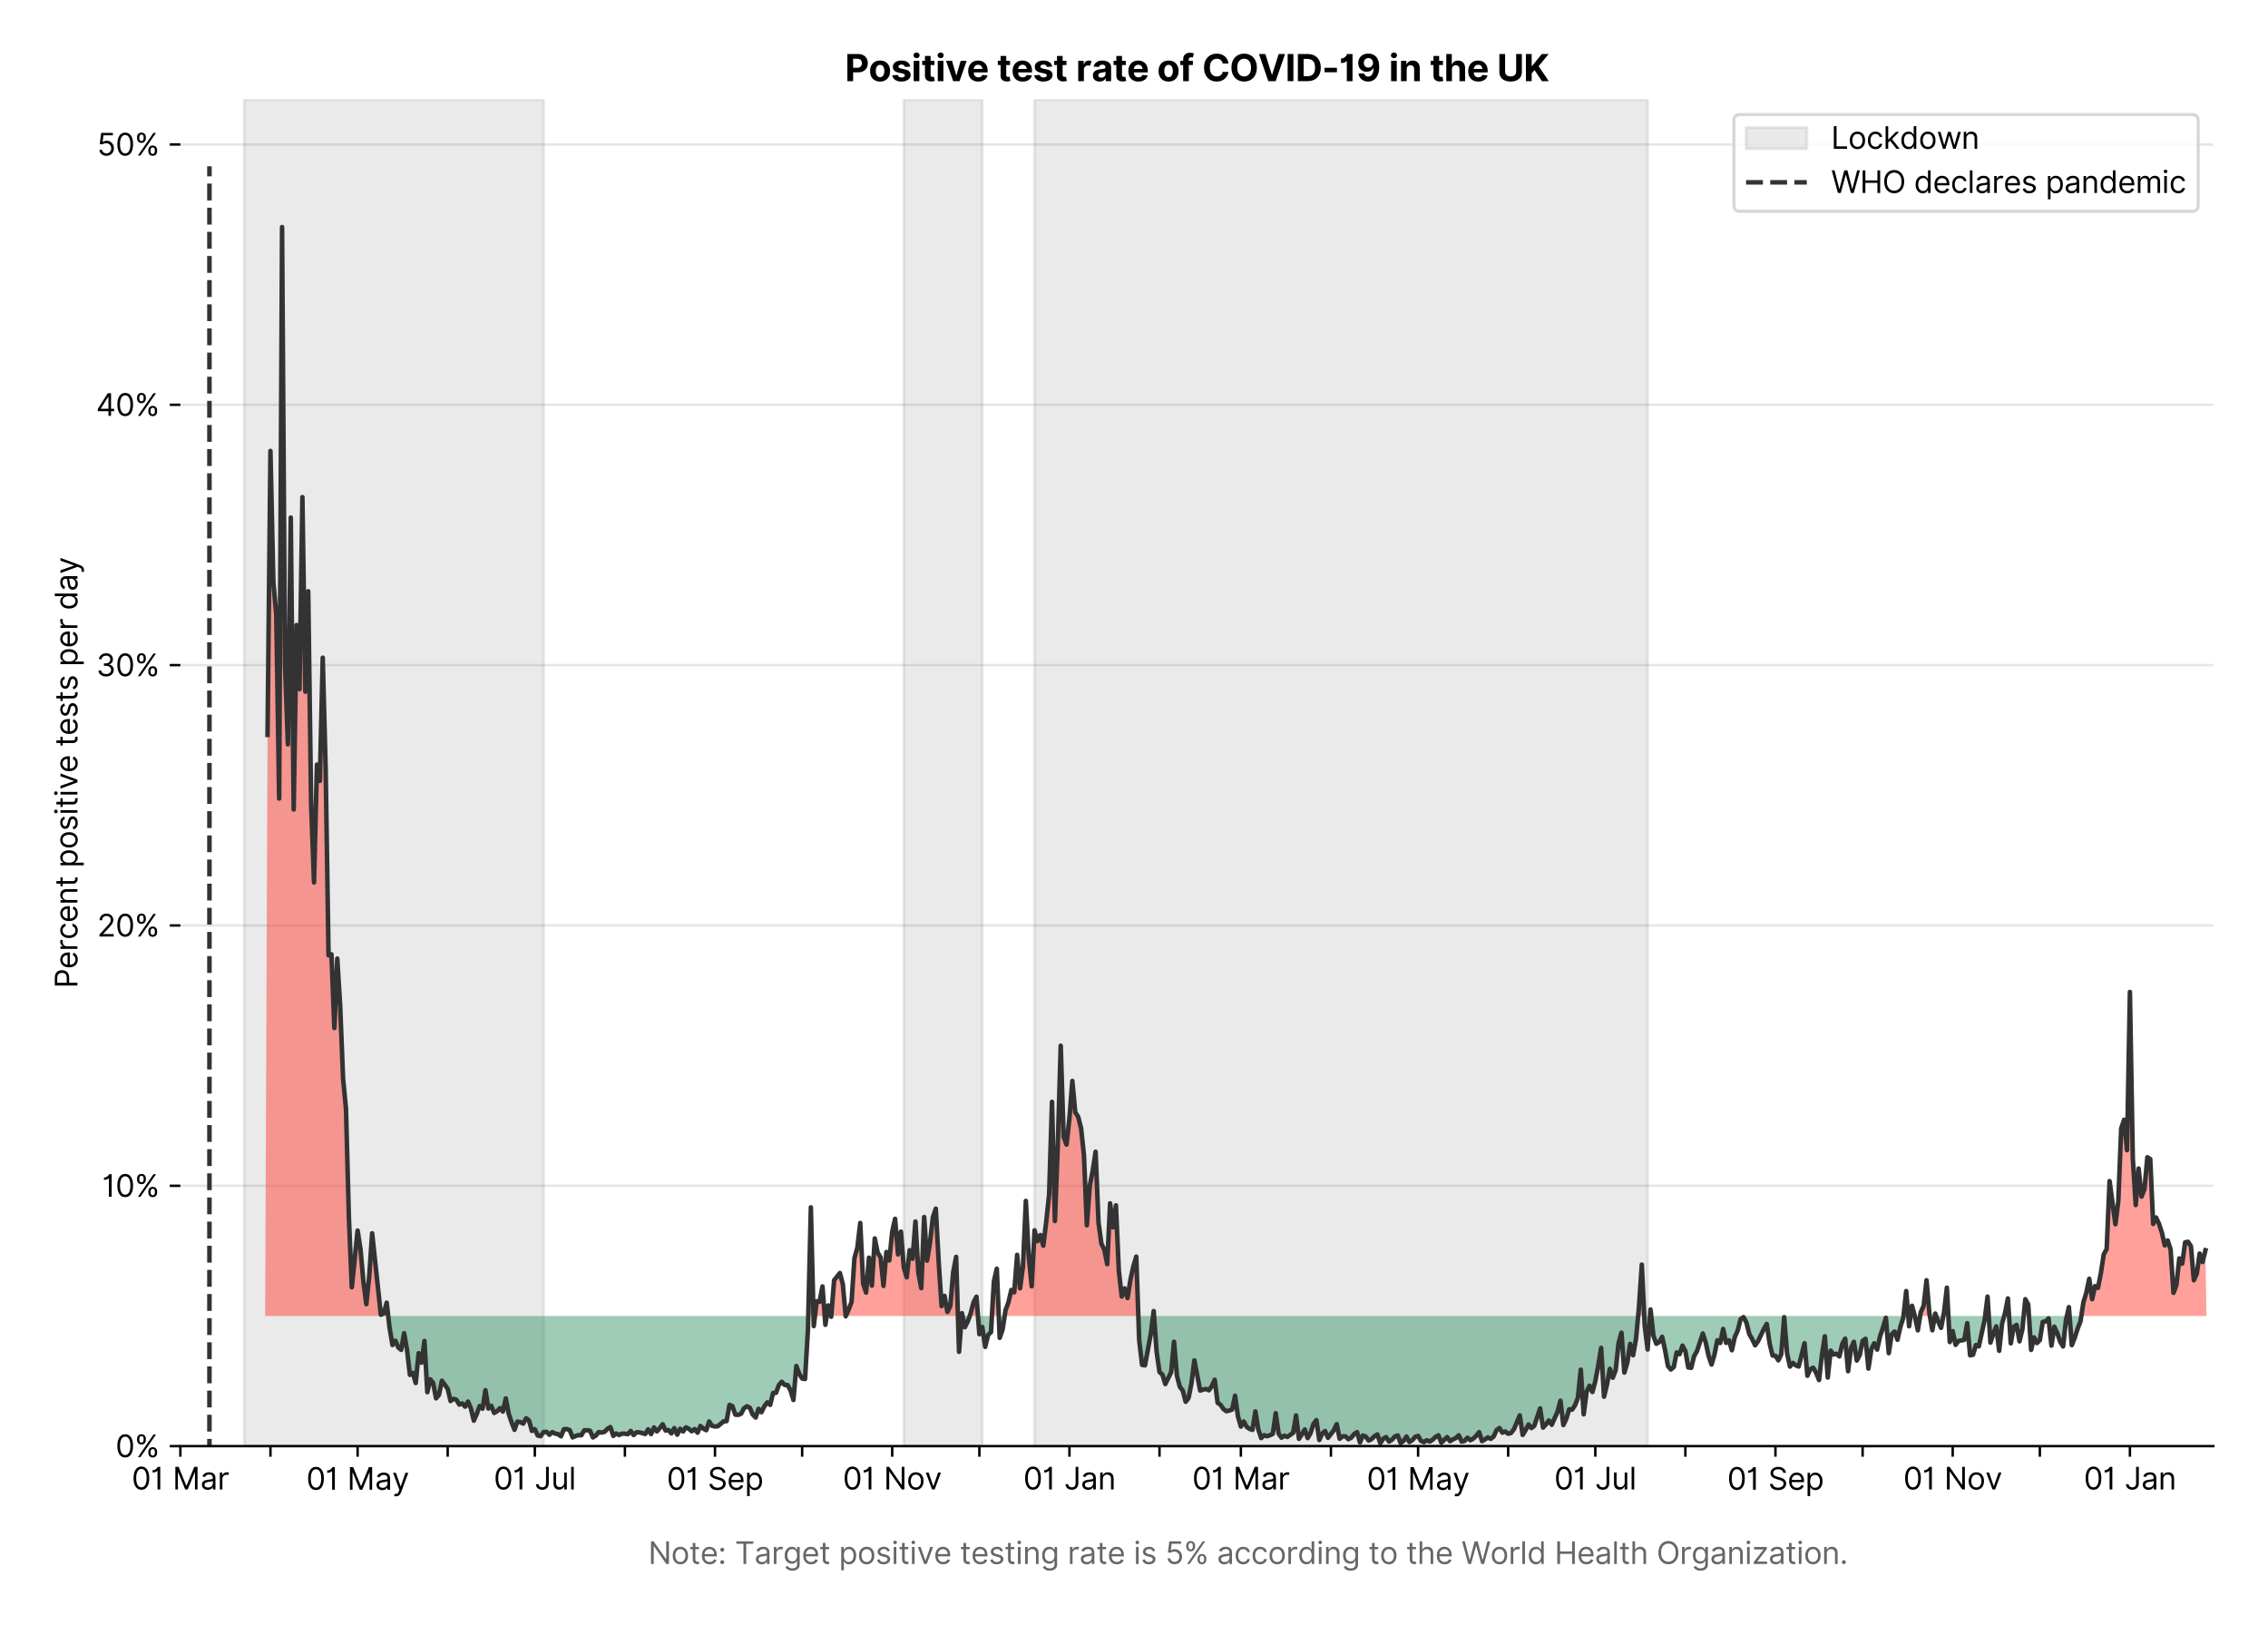 <?xml version="1.0" encoding="utf-8" standalone="no"?>
<!DOCTYPE svg PUBLIC "-//W3C//DTD SVG 1.1//EN"
  "http://www.w3.org/Graphics/SVG/1.1/DTD/svg11.dtd">
<svg xmlns:xlink="http://www.w3.org/1999/xlink" viewBox="0 0 747.013 535.215" xmlns="http://www.w3.org/2000/svg" version="1.1">
 <defs>
  <style type="text/css">*{stroke-linejoin: round; stroke-linecap: butt}</style>
 </defs>
 <g id="figure_1">
  <g id="patch_1">
   <path d="M 0 535.215 
L 747.013 535.215 
L 747.013 0 
L 0 0 
z
" style="fill: #ffffff"/>
  </g>
  <g id="axes_1">
   <g id="patch_2">
    <path d="M 59.413 476.248 
L 729.013 476.248 
L 729.013 32.728 
L 59.413 32.728 
z
" style="fill: #ffffff"/>
   </g>
   <g id="matplotlib.axis_1">
    <g id="xtick_1">
     <g id="line2d_1">
      <defs>
       <path id="m8cefab681c" d="M 0 0 
L 0 3.5 
" style="stroke: #000000; stroke-width: 0.8"/>
      </defs>
      <g>
       <use xlink:href="#m8cefab681c" x="59.413" y="476.248" style="stroke: #000000; stroke-width: 0.8"/>
      </g>
     </g>
     <g id="text_1">
      <!-- 01 Mar -->
      <g transform="translate(43.376 490.522)scale(0.1 -0.1)">
       <defs>
        <path id="Inter-Regular-30" d="M 2000 -64 
Q 1230 -64 806 561 
Q 382 1186 382 2327 
Q 382 3459 809 4088 
Q 1236 4718 2000 4718 
Q 2764 4718 3191 4088 
Q 3618 3459 3618 2327 
Q 3618 1186 3194 561 
Q 2771 -64 2000 -64 
z
M 2000 436 
Q 2509 436 2791 927 
Q 3073 1418 3073 2327 
Q 3073 3234 2789 3730 
Q 2505 4227 2000 4227 
Q 1496 4227 1211 3730 
Q 927 3234 927 2327 
Q 927 1418 1210 927 
Q 1493 436 2000 436 
z
" transform="scale(0.016)"/>
        <path id="Inter-Regular-31" d="M 1973 4655 
L 1973 0 
L 1409 0 
L 1409 3836 
L 1373 3836 
Q 1341 3773 1209 3692 
Q 1077 3611 868 3551 
Q 659 3491 391 3491 
L 391 3964 
Q 661 3964 859 4061 
Q 1057 4159 1190 4291 
Q 1323 4423 1392 4529 
Q 1461 4636 1473 4655 
L 1973 4655 
z
" transform="scale(0.016)"/>
        <path id="Inter-Regular-20" transform="scale(0.016)"/>
        <path id="Inter-Regular-4d" d="M 564 4655 
L 1236 4655 
L 2818 791 
L 2873 791 
L 4455 4655 
L 5127 4655 
L 5127 0 
L 4600 0 
L 4600 3536 
L 4555 3536 
L 3100 0 
L 2591 0 
L 1136 3536 
L 1091 3536 
L 1091 0 
L 564 0 
L 564 4655 
z
" transform="scale(0.016)"/>
        <path id="Inter-Regular-61" d="M 1518 -82 
Q 1186 -82 916 44 
Q 646 170 486 410 
Q 327 650 327 991 
Q 327 1291 445 1478 
Q 564 1666 761 1773 
Q 959 1880 1199 1933 
Q 1439 1986 1682 2018 
Q 2000 2059 2199 2080 
Q 2398 2102 2490 2154 
Q 2582 2207 2582 2336 
L 2582 2355 
Q 2582 2691 2399 2877 
Q 2216 3064 1846 3064 
Q 1461 3064 1243 2895 
Q 1025 2727 936 2536 
L 427 2718 
Q 564 3036 792 3214 
Q 1021 3393 1292 3464 
Q 1564 3536 1827 3536 
Q 1996 3536 2215 3496 
Q 2434 3457 2640 3334 
Q 2846 3211 2982 2963 
Q 3118 2716 3118 2300 
L 3118 0 
L 2582 0 
L 2582 473 
L 2555 473 
Q 2500 359 2373 229 
Q 2246 100 2034 9 
Q 1823 -82 1518 -82 
z
M 1600 400 
Q 1918 400 2137 525 
Q 2357 650 2469 847 
Q 2582 1045 2582 1264 
L 2582 1755 
Q 2548 1714 2433 1681 
Q 2318 1648 2169 1624 
Q 2021 1600 1881 1583 
Q 1741 1566 1655 1555 
Q 1446 1527 1265 1467 
Q 1084 1407 974 1287 
Q 864 1168 864 964 
Q 864 684 1072 542 
Q 1280 400 1600 400 
z
" transform="scale(0.016)"/>
        <path id="Inter-Regular-72" d="M 491 0 
L 491 3491 
L 1009 3491 
L 1009 2964 
L 1046 2964 
Q 1139 3223 1389 3384 
Q 1639 3545 1955 3545 
Q 2100 3545 2209 3511 
Q 2318 3477 2400 3418 
L 2218 2964 
Q 2161 2993 2085 3010 
Q 2009 3027 1909 3027 
Q 1527 3027 1277 2794 
Q 1027 2561 1027 2209 
L 1027 0 
L 491 0 
z
" transform="scale(0.016)"/>
       </defs>
       <use xlink:href="#Inter-Regular-30"/>
       <use xlink:href="#Inter-Regular-31" x="62.5"/>
       <use xlink:href="#Inter-Regular-20" x="106.676"/>
       <use xlink:href="#Inter-Regular-4d" x="134.801"/>
       <use xlink:href="#Inter-Regular-61" x="225.994"/>
       <use xlink:href="#Inter-Regular-72" x="282.386"/>
      </g>
     </g>
    </g>
    <g id="xtick_2">
     <g id="line2d_2">
      <g>
       <use xlink:href="#m8cefab681c" x="89.078" y="476.248" style="stroke: #000000; stroke-width: 0.8"/>
      </g>
     </g>
    </g>
    <g id="xtick_3">
     <g id="line2d_3">
      <g>
       <use xlink:href="#m8cefab681c" x="117.787" y="476.248" style="stroke: #000000; stroke-width: 0.8"/>
      </g>
     </g>
     <g id="text_2">
      <!-- 01 May -->
      <g transform="translate(100.884 490.62)scale(0.1 -0.1)">
       <defs>
        <path id="Inter-Regular-79" d="M 818 -1355 
Q 682 -1355 575 -1333 
Q 468 -1311 427 -1291 
L 564 -818 
Q 857 -893 1053 -814 
Q 1250 -736 1391 -345 
L 1509 -18 
L 218 3491 
L 800 3491 
L 1764 709 
L 1800 709 
L 2764 3491 
L 3346 3491 
L 1846 -564 
Q 1550 -1355 818 -1355 
z
" transform="scale(0.016)"/>
       </defs>
       <use xlink:href="#Inter-Regular-30"/>
       <use xlink:href="#Inter-Regular-31" x="62.5"/>
       <use xlink:href="#Inter-Regular-20" x="106.676"/>
       <use xlink:href="#Inter-Regular-4d" x="134.801"/>
       <use xlink:href="#Inter-Regular-61" x="225.994"/>
       <use xlink:href="#Inter-Regular-79" x="282.386"/>
      </g>
     </g>
    </g>
    <g id="xtick_4">
     <g id="line2d_4">
      <g>
       <use xlink:href="#m8cefab681c" x="147.453" y="476.248" style="stroke: #000000; stroke-width: 0.8"/>
      </g>
     </g>
    </g>
    <g id="xtick_5">
     <g id="line2d_5">
      <g>
       <use xlink:href="#m8cefab681c" x="176.161" y="476.248" style="stroke: #000000; stroke-width: 0.8"/>
      </g>
     </g>
     <g id="text_3">
      <!-- 01 Jul -->
      <g transform="translate(162.618 490.522)scale(0.1 -0.1)">
       <defs>
        <path id="Inter-Regular-4a" d="M 2346 4655 
L 2909 4655 
L 2909 1327 
Q 2909 657 2549 296 
Q 2189 -64 1582 -64 
Q 1200 -64 902 76 
Q 605 216 434 475 
Q 264 734 264 1091 
L 818 1091 
Q 818 795 1034 615 
Q 1250 436 1582 436 
Q 1948 436 2147 664 
Q 2346 893 2346 1327 
L 2346 4655 
z
" transform="scale(0.016)"/>
        <path id="Inter-Regular-75" d="M 2691 1427 
L 2691 3491 
L 3227 3491 
L 3227 0 
L 2691 0 
L 2691 591 
L 2655 591 
Q 2532 325 2273 140 
Q 2014 -45 1618 -45 
Q 1127 -45 809 280 
Q 491 605 491 1273 
L 491 3491 
L 1027 3491 
L 1027 1309 
Q 1027 927 1242 700 
Q 1457 473 1791 473 
Q 1991 473 2199 575 
Q 2407 677 2549 888 
Q 2691 1100 2691 1427 
z
" transform="scale(0.016)"/>
        <path id="Inter-Regular-6c" d="M 1027 4655 
L 1027 0 
L 491 0 
L 491 4655 
L 1027 4655 
z
" transform="scale(0.016)"/>
       </defs>
       <use xlink:href="#Inter-Regular-30"/>
       <use xlink:href="#Inter-Regular-31" x="62.5"/>
       <use xlink:href="#Inter-Regular-20" x="106.676"/>
       <use xlink:href="#Inter-Regular-4a" x="134.801"/>
       <use xlink:href="#Inter-Regular-75" x="189.063"/>
       <use xlink:href="#Inter-Regular-6c" x="247.159"/>
      </g>
     </g>
    </g>
    <g id="xtick_6">
     <g id="line2d_6">
      <g>
       <use xlink:href="#m8cefab681c" x="205.827" y="476.248" style="stroke: #000000; stroke-width: 0.8"/>
      </g>
     </g>
    </g>
    <g id="xtick_7">
     <g id="line2d_7">
      <g>
       <use xlink:href="#m8cefab681c" x="235.493" y="476.248" style="stroke: #000000; stroke-width: 0.8"/>
      </g>
     </g>
     <g id="text_4">
      <!-- 01 Sep -->
      <g transform="translate(219.605 490.62)scale(0.1 -0.1)">
       <defs>
        <path id="Inter-Regular-53" d="M 3109 3491 
Q 3068 3836 2777 4027 
Q 2486 4218 2064 4218 
Q 1600 4218 1318 3999 
Q 1036 3780 1036 3445 
Q 1036 3195 1189 3042 
Q 1343 2889 1553 2803 
Q 1764 2718 1936 2673 
L 2409 2545 
Q 2591 2498 2815 2414 
Q 3039 2330 3244 2185 
Q 3450 2041 3584 1816 
Q 3718 1591 3718 1264 
Q 3718 886 3521 581 
Q 3325 277 2949 97 
Q 2573 -82 2036 -82 
Q 1286 -82 845 272 
Q 405 627 364 1200 
L 946 1200 
Q 968 936 1124 764 
Q 1280 593 1519 510 
Q 1759 427 2036 427 
Q 2359 427 2616 533 
Q 2873 639 3023 828 
Q 3173 1018 3173 1273 
Q 3173 1505 3043 1650 
Q 2914 1795 2702 1886 
Q 2491 1977 2246 2045 
L 1673 2209 
Q 1127 2366 809 2657 
Q 491 2948 491 3418 
Q 491 3809 703 4101 
Q 916 4393 1276 4555 
Q 1636 4718 2082 4718 
Q 2532 4718 2882 4558 
Q 3232 4398 3437 4120 
Q 3643 3843 3655 3491 
L 3109 3491 
z
" transform="scale(0.016)"/>
        <path id="Inter-Regular-65" d="M 1955 -73 
Q 1450 -73 1085 151 
Q 721 375 524 778 
Q 327 1182 327 1718 
Q 327 2255 524 2665 
Q 721 3075 1074 3305 
Q 1427 3536 1900 3536 
Q 2173 3536 2439 3445 
Q 2705 3355 2923 3151 
Q 3141 2948 3270 2614 
Q 3400 2280 3400 1791 
L 3400 1564 
L 866 1564 
Q 884 1005 1183 707 
Q 1482 409 1955 409 
Q 2271 409 2498 545 
Q 2725 682 2827 955 
L 3346 809 
Q 3223 414 2854 170 
Q 2486 -73 1955 -73 
z
M 866 2027 
L 2855 2027 
Q 2855 2470 2595 2762 
Q 2336 3055 1900 3055 
Q 1593 3055 1368 2911 
Q 1143 2768 1013 2533 
Q 884 2298 866 2027 
z
" transform="scale(0.016)"/>
        <path id="Inter-Regular-70" d="M 491 -1309 
L 491 3491 
L 1009 3491 
L 1009 2936 
L 1073 2936 
Q 1132 3027 1237 3169 
Q 1343 3311 1542 3423 
Q 1741 3536 2082 3536 
Q 2523 3536 2859 3315 
Q 3196 3095 3384 2690 
Q 3573 2286 3573 1736 
Q 3573 1182 3384 776 
Q 3196 370 2861 148 
Q 2527 -73 2091 -73 
Q 1755 -73 1552 39 
Q 1350 152 1241 296 
Q 1132 441 1073 536 
L 1027 536 
L 1027 -1309 
L 491 -1309 
z
M 1018 1745 
Q 1018 1152 1276 780 
Q 1534 409 2018 409 
Q 2355 409 2581 587 
Q 2807 766 2921 1069 
Q 3036 1373 3036 1745 
Q 3036 2114 2923 2410 
Q 2811 2707 2585 2881 
Q 2359 3055 2018 3055 
Q 1527 3055 1272 2693 
Q 1018 2332 1018 1745 
z
" transform="scale(0.016)"/>
       </defs>
       <use xlink:href="#Inter-Regular-30"/>
       <use xlink:href="#Inter-Regular-31" x="62.5"/>
       <use xlink:href="#Inter-Regular-20" x="106.676"/>
       <use xlink:href="#Inter-Regular-53" x="134.801"/>
       <use xlink:href="#Inter-Regular-65" x="198.58"/>
       <use xlink:href="#Inter-Regular-70" x="256.818"/>
      </g>
     </g>
    </g>
    <g id="xtick_8">
     <g id="line2d_8">
      <g>
       <use xlink:href="#m8cefab681c" x="264.202" y="476.248" style="stroke: #000000; stroke-width: 0.8"/>
      </g>
     </g>
    </g>
    <g id="xtick_9">
     <g id="line2d_9">
      <g>
       <use xlink:href="#m8cefab681c" x="293.867" y="476.248" style="stroke: #000000; stroke-width: 0.8"/>
      </g>
     </g>
     <g id="text_5">
      <!-- 01 Nov -->
      <g transform="translate(277.596 490.522)scale(0.1 -0.1)">
       <defs>
        <path id="Inter-Regular-4e" d="M 4255 4655 
L 4255 0 
L 3709 0 
L 1173 3655 
L 1127 3655 
L 1127 0 
L 564 0 
L 564 4655 
L 1109 4655 
L 3655 991 
L 3700 991 
L 3700 4655 
L 4255 4655 
z
" transform="scale(0.016)"/>
        <path id="Inter-Regular-6f" d="M 1909 -73 
Q 1436 -73 1080 152 
Q 725 377 526 781 
Q 327 1186 327 1727 
Q 327 2273 526 2679 
Q 725 3086 1080 3311 
Q 1436 3536 1909 3536 
Q 2382 3536 2737 3311 
Q 3093 3086 3292 2679 
Q 3491 2273 3491 1727 
Q 3491 1186 3292 781 
Q 3093 377 2737 152 
Q 2382 -73 1909 -73 
z
M 1909 409 
Q 2268 409 2500 593 
Q 2732 777 2843 1077 
Q 2955 1377 2955 1727 
Q 2955 2077 2843 2379 
Q 2732 2682 2500 2868 
Q 2268 3055 1909 3055 
Q 1550 3055 1318 2868 
Q 1086 2682 975 2379 
Q 864 2077 864 1727 
Q 864 1377 975 1077 
Q 1086 777 1318 593 
Q 1550 409 1909 409 
z
" transform="scale(0.016)"/>
        <path id="Inter-Regular-76" d="M 3346 3491 
L 2055 0 
L 1509 0 
L 218 3491 
L 800 3491 
L 1764 709 
L 1800 709 
L 2764 3491 
L 3346 3491 
z
" transform="scale(0.016)"/>
       </defs>
       <use xlink:href="#Inter-Regular-30"/>
       <use xlink:href="#Inter-Regular-31" x="62.5"/>
       <use xlink:href="#Inter-Regular-20" x="106.676"/>
       <use xlink:href="#Inter-Regular-4e" x="134.801"/>
       <use xlink:href="#Inter-Regular-6f" x="210.085"/>
       <use xlink:href="#Inter-Regular-76" x="269.744"/>
      </g>
     </g>
    </g>
    <g id="xtick_10">
     <g id="line2d_10">
      <g>
       <use xlink:href="#m8cefab681c" x="322.576" y="476.248" style="stroke: #000000; stroke-width: 0.8"/>
      </g>
     </g>
    </g>
    <g id="xtick_11">
     <g id="line2d_11">
      <g>
       <use xlink:href="#m8cefab681c" x="352.242" y="476.248" style="stroke: #000000; stroke-width: 0.8"/>
      </g>
     </g>
     <g id="text_6">
      <!-- 01 Jan -->
      <g transform="translate(337.043 490.522)scale(0.1 -0.1)">
       <defs>
        <path id="Inter-Regular-6e" d="M 1027 2100 
L 1027 0 
L 491 0 
L 491 3491 
L 1009 3491 
L 1009 2945 
L 1055 2945 
Q 1177 3211 1427 3373 
Q 1677 3536 2073 3536 
Q 2602 3536 2928 3211 
Q 3255 2886 3255 2218 
L 3255 0 
L 2718 0 
L 2718 2182 
Q 2718 2593 2504 2824 
Q 2291 3055 1918 3055 
Q 1534 3055 1280 2806 
Q 1027 2557 1027 2100 
z
" transform="scale(0.016)"/>
       </defs>
       <use xlink:href="#Inter-Regular-30"/>
       <use xlink:href="#Inter-Regular-31" x="62.5"/>
       <use xlink:href="#Inter-Regular-20" x="106.676"/>
       <use xlink:href="#Inter-Regular-4a" x="134.801"/>
       <use xlink:href="#Inter-Regular-61" x="189.063"/>
       <use xlink:href="#Inter-Regular-6e" x="245.455"/>
      </g>
     </g>
    </g>
    <g id="xtick_12">
     <g id="line2d_12">
      <g>
       <use xlink:href="#m8cefab681c" x="381.907" y="476.248" style="stroke: #000000; stroke-width: 0.8"/>
      </g>
     </g>
    </g>
    <g id="xtick_13">
     <g id="line2d_13">
      <g>
       <use xlink:href="#m8cefab681c" x="408.702" y="476.248" style="stroke: #000000; stroke-width: 0.8"/>
      </g>
     </g>
     <g id="text_7">
      <!-- 01 Mar -->
      <g transform="translate(392.666 490.522)scale(0.1 -0.1)">
       <use xlink:href="#Inter-Regular-30"/>
       <use xlink:href="#Inter-Regular-31" x="62.5"/>
       <use xlink:href="#Inter-Regular-20" x="106.676"/>
       <use xlink:href="#Inter-Regular-4d" x="134.801"/>
       <use xlink:href="#Inter-Regular-61" x="225.994"/>
       <use xlink:href="#Inter-Regular-72" x="282.386"/>
      </g>
     </g>
    </g>
    <g id="xtick_14">
     <g id="line2d_14">
      <g>
       <use xlink:href="#m8cefab681c" x="438.368" y="476.248" style="stroke: #000000; stroke-width: 0.8"/>
      </g>
     </g>
    </g>
    <g id="xtick_15">
     <g id="line2d_15">
      <g>
       <use xlink:href="#m8cefab681c" x="467.077" y="476.248" style="stroke: #000000; stroke-width: 0.8"/>
      </g>
     </g>
     <g id="text_8">
      <!-- 01 May -->
      <g transform="translate(450.174 490.62)scale(0.1 -0.1)">
       <use xlink:href="#Inter-Regular-30"/>
       <use xlink:href="#Inter-Regular-31" x="62.5"/>
       <use xlink:href="#Inter-Regular-20" x="106.676"/>
       <use xlink:href="#Inter-Regular-4d" x="134.801"/>
       <use xlink:href="#Inter-Regular-61" x="225.994"/>
       <use xlink:href="#Inter-Regular-79" x="282.386"/>
      </g>
     </g>
    </g>
    <g id="xtick_16">
     <g id="line2d_16">
      <g>
       <use xlink:href="#m8cefab681c" x="496.742" y="476.248" style="stroke: #000000; stroke-width: 0.8"/>
      </g>
     </g>
    </g>
    <g id="xtick_17">
     <g id="line2d_17">
      <g>
       <use xlink:href="#m8cefab681c" x="525.451" y="476.248" style="stroke: #000000; stroke-width: 0.8"/>
      </g>
     </g>
     <g id="text_9">
      <!-- 01 Jul -->
      <g transform="translate(511.907 490.522)scale(0.1 -0.1)">
       <use xlink:href="#Inter-Regular-30"/>
       <use xlink:href="#Inter-Regular-31" x="62.5"/>
       <use xlink:href="#Inter-Regular-20" x="106.676"/>
       <use xlink:href="#Inter-Regular-4a" x="134.801"/>
       <use xlink:href="#Inter-Regular-75" x="189.063"/>
       <use xlink:href="#Inter-Regular-6c" x="247.159"/>
      </g>
     </g>
    </g>
    <g id="xtick_18">
     <g id="line2d_18">
      <g>
       <use xlink:href="#m8cefab681c" x="555.117" y="476.248" style="stroke: #000000; stroke-width: 0.8"/>
      </g>
     </g>
    </g>
    <g id="xtick_19">
     <g id="line2d_19">
      <g>
       <use xlink:href="#m8cefab681c" x="584.783" y="476.248" style="stroke: #000000; stroke-width: 0.8"/>
      </g>
     </g>
     <g id="text_10">
      <!-- 01 Sep -->
      <g transform="translate(568.895 490.62)scale(0.1 -0.1)">
       <use xlink:href="#Inter-Regular-30"/>
       <use xlink:href="#Inter-Regular-31" x="62.5"/>
       <use xlink:href="#Inter-Regular-20" x="106.676"/>
       <use xlink:href="#Inter-Regular-53" x="134.801"/>
       <use xlink:href="#Inter-Regular-65" x="198.58"/>
       <use xlink:href="#Inter-Regular-70" x="256.818"/>
      </g>
     </g>
    </g>
    <g id="xtick_20">
     <g id="line2d_20">
      <g>
       <use xlink:href="#m8cefab681c" x="613.491" y="476.248" style="stroke: #000000; stroke-width: 0.8"/>
      </g>
     </g>
    </g>
    <g id="xtick_21">
     <g id="line2d_21">
      <g>
       <use xlink:href="#m8cefab681c" x="643.157" y="476.248" style="stroke: #000000; stroke-width: 0.8"/>
      </g>
     </g>
     <g id="text_11">
      <!-- 01 Nov -->
      <g transform="translate(626.886 490.522)scale(0.1 -0.1)">
       <use xlink:href="#Inter-Regular-30"/>
       <use xlink:href="#Inter-Regular-31" x="62.5"/>
       <use xlink:href="#Inter-Regular-20" x="106.676"/>
       <use xlink:href="#Inter-Regular-4e" x="134.801"/>
       <use xlink:href="#Inter-Regular-6f" x="210.085"/>
       <use xlink:href="#Inter-Regular-76" x="269.744"/>
      </g>
     </g>
    </g>
    <g id="xtick_22">
     <g id="line2d_22">
      <g>
       <use xlink:href="#m8cefab681c" x="671.866" y="476.248" style="stroke: #000000; stroke-width: 0.8"/>
      </g>
     </g>
    </g>
    <g id="xtick_23">
     <g id="line2d_23">
      <g>
       <use xlink:href="#m8cefab681c" x="701.532" y="476.248" style="stroke: #000000; stroke-width: 0.8"/>
      </g>
     </g>
     <g id="text_12">
      <!-- 01 Jan -->
      <g transform="translate(686.332 490.522)scale(0.1 -0.1)">
       <use xlink:href="#Inter-Regular-30"/>
       <use xlink:href="#Inter-Regular-31" x="62.5"/>
       <use xlink:href="#Inter-Regular-20" x="106.676"/>
       <use xlink:href="#Inter-Regular-4a" x="134.801"/>
       <use xlink:href="#Inter-Regular-61" x="189.063"/>
       <use xlink:href="#Inter-Regular-6e" x="245.455"/>
      </g>
     </g>
    </g>
    <g id="text_13">
     <!--  -->
     <g style="fill: #666666" transform="translate(394.212 504.011)scale(0.1 -0.1)"/>
     <!--             Note: Target positive testing rate is 5% according to the World Health Organization. -->
     <g style="fill: #666666" transform="translate(179.766 515.056)scale(0.1 -0.1)">
      <defs>
       <path id="Inter-Regular-74" d="M 2009 3491 
L 2009 3036 
L 1264 3036 
L 1264 1000 
Q 1264 773 1331 660 
Q 1398 548 1503 510 
Q 1609 473 1727 473 
Q 1816 473 1873 483 
Q 1930 493 1964 500 
L 2073 18 
Q 2018 -2 1920 -23 
Q 1823 -45 1673 -45 
Q 1446 -45 1228 52 
Q 1011 150 869 350 
Q 727 550 727 855 
L 727 3036 
L 200 3036 
L 200 3491 
L 727 3491 
L 727 4327 
L 1264 4327 
L 1264 3491 
L 2009 3491 
z
" transform="scale(0.016)"/>
       <path id="Inter-Regular-3a" d="M 882 -36 
Q 714 -36 593 84 
Q 473 205 473 373 
Q 473 541 593 661 
Q 714 782 882 782 
Q 1050 782 1170 661 
Q 1291 541 1291 373 
Q 1291 205 1170 84 
Q 1050 -36 882 -36 
z
M 882 2524 
Q 714 2524 593 2644 
Q 473 2765 473 2933 
Q 473 3101 593 3221 
Q 714 3342 882 3342 
Q 1050 3342 1170 3221 
Q 1291 3101 1291 2933 
Q 1291 2765 1170 2644 
Q 1050 2524 882 2524 
z
" transform="scale(0.016)"/>
       <path id="Inter-Regular-54" d="M 309 4155 
L 309 4655 
L 3800 4655 
L 3800 4155 
L 2336 4155 
L 2336 0 
L 1773 0 
L 1773 4155 
L 309 4155 
z
" transform="scale(0.016)"/>
       <path id="Inter-Regular-67" d="M 1900 -1382 
Q 1316 -1382 976 -1169 
Q 636 -957 473 -682 
L 900 -382 
Q 973 -477 1084 -601 
Q 1196 -725 1390 -817 
Q 1584 -909 1900 -909 
Q 2323 -909 2598 -704 
Q 2873 -500 2873 -64 
L 2873 645 
L 2827 645 
Q 2768 550 2660 410 
Q 2552 270 2351 162 
Q 2150 55 1809 55 
Q 1386 55 1051 255 
Q 716 455 521 836 
Q 327 1218 327 1764 
Q 327 2300 516 2699 
Q 705 3098 1041 3317 
Q 1377 3536 1818 3536 
Q 2159 3536 2360 3423 
Q 2561 3311 2669 3169 
Q 2777 3027 2836 2936 
L 2891 2936 
L 2891 3491 
L 3409 3491 
L 3409 -100 
Q 3409 -550 3205 -833 
Q 3002 -1116 2660 -1249 
Q 2318 -1382 1900 -1382 
z
M 1882 536 
Q 2366 536 2624 864 
Q 2882 1193 2882 1773 
Q 2882 2339 2627 2697 
Q 2373 3055 1882 3055 
Q 1541 3055 1315 2882 
Q 1089 2709 976 2418 
Q 864 2127 864 1773 
Q 864 1227 1120 881 
Q 1377 536 1882 536 
z
" transform="scale(0.016)"/>
       <path id="Inter-Regular-73" d="M 2964 2709 
L 2482 2573 
Q 2411 2755 2245 2914 
Q 2080 3073 1727 3073 
Q 1407 3073 1194 2926 
Q 982 2780 982 2555 
Q 982 2355 1127 2239 
Q 1273 2123 1582 2045 
L 2100 1918 
Q 3027 1691 3027 973 
Q 3027 673 2855 436 
Q 2684 200 2377 63 
Q 2071 -73 1664 -73 
Q 1130 -73 780 159 
Q 430 391 336 836 
L 846 964 
Q 989 400 1655 400 
Q 2030 400 2251 560 
Q 2473 720 2473 945 
Q 2473 1316 1955 1436 
L 1373 1573 
Q 893 1686 669 1926 
Q 446 2166 446 2527 
Q 446 2823 613 3050 
Q 780 3277 1069 3406 
Q 1359 3536 1727 3536 
Q 2246 3536 2542 3309 
Q 2839 3082 2964 2709 
z
" transform="scale(0.016)"/>
       <path id="Inter-Regular-69" d="M 491 0 
L 491 3491 
L 1027 3491 
L 1027 0 
L 491 0 
z
M 764 4073 
Q 607 4073 494 4179 
Q 382 4286 382 4436 
Q 382 4586 494 4693 
Q 607 4800 764 4800 
Q 921 4800 1033 4693 
Q 1146 4586 1146 4436 
Q 1146 4286 1033 4179 
Q 921 4073 764 4073 
z
" transform="scale(0.016)"/>
       <path id="Inter-Regular-35" d="M 1936 -64 
Q 1536 -64 1216 95 
Q 896 255 702 532 
Q 509 809 491 1164 
L 1036 1164 
Q 1068 848 1324 642 
Q 1580 436 1936 436 
Q 2223 436 2447 570 
Q 2671 705 2799 940 
Q 2927 1175 2927 1473 
Q 2927 1777 2794 2017 
Q 2661 2257 2429 2395 
Q 2198 2534 1900 2536 
Q 1686 2539 1461 2472 
Q 1236 2405 1091 2300 
L 564 2364 
L 846 4655 
L 3264 4655 
L 3264 4155 
L 1318 4155 
L 1155 2782 
L 1182 2782 
Q 1325 2895 1541 2970 
Q 1757 3045 1991 3045 
Q 2418 3045 2753 2842 
Q 3089 2639 3281 2286 
Q 3473 1934 3473 1482 
Q 3473 1036 3274 687 
Q 3075 339 2727 137 
Q 2380 -64 1936 -64 
z
" transform="scale(0.016)"/>
       <path id="Inter-Regular-25" d="M 2855 873 
L 2855 1118 
Q 2855 1373 2960 1585 
Q 3066 1798 3269 1926 
Q 3473 2055 3764 2055 
Q 4059 2055 4259 1926 
Q 4459 1798 4561 1585 
Q 4664 1373 4664 1118 
L 4664 873 
Q 4664 618 4560 405 
Q 4457 193 4256 64 
Q 4055 -64 3764 -64 
Q 3468 -64 3266 64 
Q 3064 193 2959 405 
Q 2855 618 2855 873 
z
M 536 3536 
L 536 3782 
Q 536 4036 642 4248 
Q 748 4461 951 4589 
Q 1155 4718 1446 4718 
Q 1741 4718 1941 4589 
Q 2141 4461 2243 4248 
Q 2346 4036 2346 3782 
L 2346 3536 
Q 2346 3282 2242 3069 
Q 2139 2857 1937 2728 
Q 1736 2600 1446 2600 
Q 1150 2600 948 2728 
Q 746 2857 641 3069 
Q 536 3282 536 3536 
z
M 709 0 
L 3909 4655 
L 4427 4655 
L 1227 0 
L 709 0 
z
M 3318 1118 
L 3318 873 
Q 3318 661 3418 494 
Q 3518 327 3764 327 
Q 4002 327 4101 494 
Q 4200 661 4200 873 
L 4200 1118 
Q 4200 1330 4104 1497 
Q 4009 1664 3764 1664 
Q 3525 1664 3421 1497 
Q 3318 1330 3318 1118 
z
M 1000 3782 
L 1000 3536 
Q 1000 3325 1100 3158 
Q 1200 2991 1446 2991 
Q 1684 2991 1783 3158 
Q 1882 3325 1882 3536 
L 1882 3782 
Q 1882 3993 1786 4160 
Q 1691 4327 1446 4327 
Q 1207 4327 1103 4160 
Q 1000 3993 1000 3782 
z
" transform="scale(0.016)"/>
       <path id="Inter-Regular-63" d="M 1909 -73 
Q 1418 -73 1063 159 
Q 709 391 518 798 
Q 327 1205 327 1727 
Q 327 2259 524 2667 
Q 721 3075 1074 3305 
Q 1427 3536 1900 3536 
Q 2268 3536 2563 3400 
Q 2859 3264 3047 3018 
Q 3236 2773 3282 2445 
L 2746 2445 
Q 2684 2684 2474 2869 
Q 2264 3055 1909 3055 
Q 1439 3055 1151 2697 
Q 864 2339 864 1745 
Q 864 1139 1148 774 
Q 1432 409 1909 409 
Q 2223 409 2447 570 
Q 2671 732 2746 1018 
L 3282 1018 
Q 3236 709 3058 462 
Q 2880 216 2588 71 
Q 2296 -73 1909 -73 
z
" transform="scale(0.016)"/>
       <path id="Inter-Regular-64" d="M 1809 -73 
Q 1373 -73 1039 148 
Q 705 370 516 776 
Q 327 1182 327 1736 
Q 327 2286 516 2690 
Q 705 3095 1041 3315 
Q 1377 3536 1818 3536 
Q 2159 3536 2358 3423 
Q 2557 3311 2662 3169 
Q 2768 3027 2827 2936 
L 2873 2936 
L 2873 4655 
L 3409 4655 
L 3409 0 
L 2891 0 
L 2891 536 
L 2827 536 
Q 2768 441 2659 296 
Q 2550 152 2348 39 
Q 2146 -73 1809 -73 
z
M 1882 409 
Q 2366 409 2624 780 
Q 2882 1152 2882 1745 
Q 2882 2332 2627 2693 
Q 2373 3055 1882 3055 
Q 1541 3055 1315 2881 
Q 1089 2707 976 2410 
Q 864 2114 864 1745 
Q 864 1373 978 1069 
Q 1093 766 1319 587 
Q 1546 409 1882 409 
z
" transform="scale(0.016)"/>
       <path id="Inter-Regular-68" d="M 1027 2100 
L 1027 0 
L 491 0 
L 491 4655 
L 1027 4655 
L 1027 2945 
L 1073 2945 
Q 1196 3216 1442 3376 
Q 1689 3536 2100 3536 
Q 2636 3536 2963 3213 
Q 3291 2891 3291 2218 
L 3291 0 
L 2755 0 
L 2755 2182 
Q 2755 2598 2540 2826 
Q 2325 3055 1946 3055 
Q 1548 3055 1287 2806 
Q 1027 2557 1027 2100 
z
" transform="scale(0.016)"/>
       <path id="Inter-Regular-57" d="M 1409 0 
L 136 4655 
L 709 4655 
L 1682 864 
L 1727 864 
L 2718 4655 
L 3355 4655 
L 4346 864 
L 4391 864 
L 5364 4655 
L 5936 4655 
L 4664 0 
L 4082 0 
L 3055 3709 
L 3018 3709 
L 1991 0 
L 1409 0 
z
" transform="scale(0.016)"/>
       <path id="Inter-Regular-48" d="M 564 0 
L 564 4655 
L 1127 4655 
L 1127 2582 
L 3609 2582 
L 3609 4655 
L 4173 4655 
L 4173 0 
L 3609 0 
L 3609 2082 
L 1127 2082 
L 1127 0 
L 564 0 
z
" transform="scale(0.016)"/>
       <path id="Inter-Regular-4f" d="M 4491 2327 
Q 4491 1591 4225 1054 
Q 3959 518 3495 227 
Q 3032 -64 2436 -64 
Q 1841 -64 1377 227 
Q 914 518 648 1054 
Q 382 1591 382 2327 
Q 382 3064 648 3600 
Q 914 4136 1377 4427 
Q 1841 4718 2436 4718 
Q 3032 4718 3495 4427 
Q 3959 4136 4225 3600 
Q 4491 3064 4491 2327 
z
M 3946 2327 
Q 3946 2932 3744 3348 
Q 3543 3764 3201 3977 
Q 2859 4191 2436 4191 
Q 2014 4191 1672 3977 
Q 1330 3764 1128 3348 
Q 927 2932 927 2327 
Q 927 1723 1128 1307 
Q 1330 891 1672 677 
Q 2014 464 2436 464 
Q 2859 464 3201 677 
Q 3543 891 3744 1307 
Q 3946 1723 3946 2327 
z
" transform="scale(0.016)"/>
       <path id="Inter-Regular-7a" d="M 391 0 
L 391 409 
L 2373 2955 
L 2373 2991 
L 455 2991 
L 455 3491 
L 3064 3491 
L 3064 3064 
L 1136 536 
L 1136 500 
L 3127 500 
L 3127 0 
L 391 0 
z
" transform="scale(0.016)"/>
       <path id="Inter-Regular-2e" d="M 882 -36 
Q 714 -36 593 84 
Q 473 205 473 373 
Q 473 541 593 661 
Q 714 782 882 782 
Q 1050 782 1170 661 
Q 1291 541 1291 373 
Q 1291 205 1170 84 
Q 1050 -36 882 -36 
z
" transform="scale(0.016)"/>
      </defs>
      <use xlink:href="#Inter-Regular-20"/>
      <use xlink:href="#Inter-Regular-20" x="28.125"/>
      <use xlink:href="#Inter-Regular-20" x="56.25"/>
      <use xlink:href="#Inter-Regular-20" x="84.375"/>
      <use xlink:href="#Inter-Regular-20" x="112.5"/>
      <use xlink:href="#Inter-Regular-20" x="140.625"/>
      <use xlink:href="#Inter-Regular-20" x="168.75"/>
      <use xlink:href="#Inter-Regular-20" x="196.875"/>
      <use xlink:href="#Inter-Regular-20" x="225"/>
      <use xlink:href="#Inter-Regular-20" x="253.125"/>
      <use xlink:href="#Inter-Regular-20" x="281.25"/>
      <use xlink:href="#Inter-Regular-20" x="309.375"/>
      <use xlink:href="#Inter-Regular-4e" x="337.5"/>
      <use xlink:href="#Inter-Regular-6f" x="412.784"/>
      <use xlink:href="#Inter-Regular-74" x="472.443"/>
      <use xlink:href="#Inter-Regular-65" x="508.807"/>
      <use xlink:href="#Inter-Regular-3a" x="567.046"/>
      <use xlink:href="#Inter-Regular-20" x="594.602"/>
      <use xlink:href="#Inter-Regular-54" x="622.727"/>
      <use xlink:href="#Inter-Regular-61" x="686.932"/>
      <use xlink:href="#Inter-Regular-72" x="743.324"/>
      <use xlink:href="#Inter-Regular-67" x="781.676"/>
      <use xlink:href="#Inter-Regular-65" x="842.614"/>
      <use xlink:href="#Inter-Regular-74" x="900.852"/>
      <use xlink:href="#Inter-Regular-20" x="937.216"/>
      <use xlink:href="#Inter-Regular-70" x="965.341"/>
      <use xlink:href="#Inter-Regular-6f" x="1026.279"/>
      <use xlink:href="#Inter-Regular-73" x="1085.938"/>
      <use xlink:href="#Inter-Regular-69" x="1138.21"/>
      <use xlink:href="#Inter-Regular-74" x="1161.932"/>
      <use xlink:href="#Inter-Regular-69" x="1198.296"/>
      <use xlink:href="#Inter-Regular-76" x="1222.017"/>
      <use xlink:href="#Inter-Regular-65" x="1277.699"/>
      <use xlink:href="#Inter-Regular-20" x="1335.938"/>
      <use xlink:href="#Inter-Regular-74" x="1364.063"/>
      <use xlink:href="#Inter-Regular-65" x="1400.426"/>
      <use xlink:href="#Inter-Regular-73" x="1458.665"/>
      <use xlink:href="#Inter-Regular-74" x="1510.938"/>
      <use xlink:href="#Inter-Regular-69" x="1547.301"/>
      <use xlink:href="#Inter-Regular-6e" x="1571.023"/>
      <use xlink:href="#Inter-Regular-67" x="1629.546"/>
      <use xlink:href="#Inter-Regular-20" x="1690.483"/>
      <use xlink:href="#Inter-Regular-72" x="1718.608"/>
      <use xlink:href="#Inter-Regular-61" x="1756.96"/>
      <use xlink:href="#Inter-Regular-74" x="1813.353"/>
      <use xlink:href="#Inter-Regular-65" x="1849.716"/>
      <use xlink:href="#Inter-Regular-20" x="1907.955"/>
      <use xlink:href="#Inter-Regular-69" x="1936.08"/>
      <use xlink:href="#Inter-Regular-73" x="1959.801"/>
      <use xlink:href="#Inter-Regular-20" x="2012.074"/>
      <use xlink:href="#Inter-Regular-35" x="2040.199"/>
      <use xlink:href="#Inter-Regular-25" x="2100.995"/>
      <use xlink:href="#Inter-Regular-20" x="2182.245"/>
      <use xlink:href="#Inter-Regular-61" x="2210.37"/>
      <use xlink:href="#Inter-Regular-63" x="2266.762"/>
      <use xlink:href="#Inter-Regular-63" x="2322.586"/>
      <use xlink:href="#Inter-Regular-6f" x="2378.409"/>
      <use xlink:href="#Inter-Regular-72" x="2438.069"/>
      <use xlink:href="#Inter-Regular-64" x="2476.421"/>
      <use xlink:href="#Inter-Regular-69" x="2538.495"/>
      <use xlink:href="#Inter-Regular-6e" x="2562.216"/>
      <use xlink:href="#Inter-Regular-67" x="2620.739"/>
      <use xlink:href="#Inter-Regular-20" x="2681.677"/>
      <use xlink:href="#Inter-Regular-74" x="2709.802"/>
      <use xlink:href="#Inter-Regular-6f" x="2746.165"/>
      <use xlink:href="#Inter-Regular-20" x="2805.824"/>
      <use xlink:href="#Inter-Regular-74" x="2833.949"/>
      <use xlink:href="#Inter-Regular-68" x="2870.313"/>
      <use xlink:href="#Inter-Regular-65" x="2929.404"/>
      <use xlink:href="#Inter-Regular-20" x="2987.643"/>
      <use xlink:href="#Inter-Regular-57" x="3015.768"/>
      <use xlink:href="#Inter-Regular-6f" x="3110.654"/>
      <use xlink:href="#Inter-Regular-72" x="3170.313"/>
      <use xlink:href="#Inter-Regular-6c" x="3208.665"/>
      <use xlink:href="#Inter-Regular-64" x="3232.387"/>
      <use xlink:href="#Inter-Regular-20" x="3294.461"/>
      <use xlink:href="#Inter-Regular-48" x="3322.586"/>
      <use xlink:href="#Inter-Regular-65" x="3396.591"/>
      <use xlink:href="#Inter-Regular-61" x="3454.83"/>
      <use xlink:href="#Inter-Regular-6c" x="3511.222"/>
      <use xlink:href="#Inter-Regular-74" x="3534.944"/>
      <use xlink:href="#Inter-Regular-68" x="3571.307"/>
      <use xlink:href="#Inter-Regular-20" x="3630.398"/>
      <use xlink:href="#Inter-Regular-4f" x="3658.523"/>
      <use xlink:href="#Inter-Regular-72" x="3734.66"/>
      <use xlink:href="#Inter-Regular-67" x="3773.012"/>
      <use xlink:href="#Inter-Regular-61" x="3833.949"/>
      <use xlink:href="#Inter-Regular-6e" x="3890.342"/>
      <use xlink:href="#Inter-Regular-69" x="3948.864"/>
      <use xlink:href="#Inter-Regular-7a" x="3972.586"/>
      <use xlink:href="#Inter-Regular-61" x="4026.705"/>
      <use xlink:href="#Inter-Regular-74" x="4083.097"/>
      <use xlink:href="#Inter-Regular-69" x="4119.461"/>
      <use xlink:href="#Inter-Regular-6f" x="4143.182"/>
      <use xlink:href="#Inter-Regular-6e" x="4202.842"/>
      <use xlink:href="#Inter-Regular-2e" x="4261.364"/>
     </g>
    </g>
   </g>
   <g id="matplotlib.axis_2">
    <g id="ytick_1">
     <g id="line2d_24">
      <path d="M 59.413 476.248 
L 729.013 476.248 
" clip-path="url(#p05a0286583)" style="fill: none; stroke: #e5e5e5; stroke-width: 0.8; stroke-linecap: square"/>
     </g>
     <g id="line2d_25">
      <defs>
       <path id="m85fac7b5cd" d="M 0 0 
L -3.5 0 
" style="stroke: #000000; stroke-width: 0.8"/>
      </defs>
      <g>
       <use xlink:href="#m85fac7b5cd" x="59.413" y="476.248" style="stroke: #000000; stroke-width: 0.8"/>
      </g>
     </g>
     <g id="text_14">
      <!-- 0% -->
      <g transform="translate(38.038 479.885)scale(0.1 -0.1)">
       <use xlink:href="#Inter-Regular-30"/>
       <use xlink:href="#Inter-Regular-25" x="62.5"/>
      </g>
     </g>
    </g>
    <g id="ytick_2">
     <g id="line2d_26">
      <path d="M 59.413 390.515 
L 729.013 390.515 
" clip-path="url(#p05a0286583)" style="fill: none; stroke: #e5e5e5; stroke-width: 0.8; stroke-linecap: square"/>
     </g>
     <g id="line2d_27">
      <g>
       <use xlink:href="#m85fac7b5cd" x="59.413" y="390.515" style="stroke: #000000; stroke-width: 0.8"/>
      </g>
     </g>
     <g id="text_15">
      <!-- 10% -->
      <g transform="translate(33.62 394.151)scale(0.1 -0.1)">
       <use xlink:href="#Inter-Regular-31"/>
       <use xlink:href="#Inter-Regular-30" x="44.176"/>
       <use xlink:href="#Inter-Regular-25" x="106.676"/>
      </g>
     </g>
    </g>
    <g id="ytick_3">
     <g id="line2d_28">
      <path d="M 59.413 304.781 
L 729.013 304.781 
" clip-path="url(#p05a0286583)" style="fill: none; stroke: #e5e5e5; stroke-width: 0.8; stroke-linecap: square"/>
     </g>
     <g id="line2d_29">
      <g>
       <use xlink:href="#m85fac7b5cd" x="59.413" y="304.781" style="stroke: #000000; stroke-width: 0.8"/>
      </g>
     </g>
     <g id="text_16">
      <!-- 20% -->
      <g transform="translate(31.986 308.418)scale(0.1 -0.1)">
       <defs>
        <path id="Inter-Regular-32" d="M 482 0 
L 482 409 
L 2018 2091 
Q 2289 2386 2464 2605 
Q 2639 2825 2724 3019 
Q 2809 3214 2809 3427 
Q 2809 3795 2553 4011 
Q 2298 4227 1918 4227 
Q 1514 4227 1275 3985 
Q 1036 3743 1036 3345 
L 500 3345 
Q 500 3755 688 4064 
Q 877 4373 1203 4545 
Q 1530 4718 1936 4718 
Q 2346 4718 2661 4545 
Q 2977 4373 3156 4079 
Q 3336 3786 3336 3427 
Q 3336 3170 3244 2926 
Q 3152 2682 2926 2383 
Q 2700 2084 2300 1655 
L 1255 536 
L 1255 500 
L 3418 500 
L 3418 0 
L 482 0 
z
" transform="scale(0.016)"/>
       </defs>
       <use xlink:href="#Inter-Regular-32"/>
       <use xlink:href="#Inter-Regular-30" x="60.511"/>
       <use xlink:href="#Inter-Regular-25" x="123.011"/>
      </g>
     </g>
    </g>
    <g id="ytick_4">
     <g id="line2d_30">
      <path d="M 59.413 219.048 
L 729.013 219.048 
" clip-path="url(#p05a0286583)" style="fill: none; stroke: #e5e5e5; stroke-width: 0.8; stroke-linecap: square"/>
     </g>
     <g id="line2d_31">
      <g>
       <use xlink:href="#m85fac7b5cd" x="59.413" y="219.048" style="stroke: #000000; stroke-width: 0.8"/>
      </g>
     </g>
     <g id="text_17">
      <!-- 30% -->
      <g transform="translate(31.673 222.684)scale(0.1 -0.1)">
       <defs>
        <path id="Inter-Regular-33" d="M 2055 -64 
Q 1605 -64 1253 90 
Q 902 245 696 521 
Q 491 798 473 1164 
L 1046 1164 
Q 1071 827 1356 631 
Q 1641 436 2046 436 
Q 2493 436 2783 664 
Q 3073 893 3073 1264 
Q 3073 1650 2787 1893 
Q 2502 2136 1973 2136 
L 1600 2136 
L 1600 2636 
L 1973 2636 
Q 2386 2636 2647 2856 
Q 2909 3077 2909 3445 
Q 2909 3798 2679 4012 
Q 2450 4227 2064 4227 
Q 1823 4227 1610 4139 
Q 1398 4052 1264 3887 
Q 1130 3723 1118 3491 
L 573 3491 
Q 586 3857 793 4133 
Q 1000 4409 1335 4563 
Q 1671 4718 2073 4718 
Q 2505 4718 2814 4544 
Q 3123 4370 3289 4086 
Q 3455 3802 3455 3473 
Q 3455 3080 3249 2802 
Q 3043 2525 2691 2418 
L 2691 2382 
Q 3132 2309 3379 2008 
Q 3627 1707 3627 1264 
Q 3627 884 3421 583 
Q 3216 282 2861 109 
Q 2507 -64 2055 -64 
z
" transform="scale(0.016)"/>
       </defs>
       <use xlink:href="#Inter-Regular-33"/>
       <use xlink:href="#Inter-Regular-30" x="63.636"/>
       <use xlink:href="#Inter-Regular-25" x="126.136"/>
      </g>
     </g>
    </g>
    <g id="ytick_5">
     <g id="line2d_32">
      <path d="M 59.413 133.314 
L 729.013 133.314 
" clip-path="url(#p05a0286583)" style="fill: none; stroke: #e5e5e5; stroke-width: 0.8; stroke-linecap: square"/>
     </g>
     <g id="line2d_33">
      <g>
       <use xlink:href="#m85fac7b5cd" x="59.413" y="133.314" style="stroke: #000000; stroke-width: 0.8"/>
      </g>
     </g>
     <g id="text_18">
      <!-- 40% -->
      <g transform="translate(31.617 136.951)scale(0.1 -0.1)">
       <defs>
        <path id="Inter-Regular-34" d="M 373 955 
L 373 1418 
L 2418 4655 
L 3100 4655 
L 3100 1455 
L 3736 1455 
L 3736 955 
L 3100 955 
L 3100 0 
L 2564 0 
L 2564 955 
L 373 955 
z
M 2564 1455 
L 2564 3936 
L 2527 3936 
L 982 1491 
L 982 1455 
L 2564 1455 
z
" transform="scale(0.016)"/>
       </defs>
       <use xlink:href="#Inter-Regular-34"/>
       <use xlink:href="#Inter-Regular-30" x="64.205"/>
       <use xlink:href="#Inter-Regular-25" x="126.705"/>
      </g>
     </g>
    </g>
    <g id="ytick_6">
     <g id="line2d_34">
      <path d="M 59.413 47.581 
L 729.013 47.581 
" clip-path="url(#p05a0286583)" style="fill: none; stroke: #e5e5e5; stroke-width: 0.8; stroke-linecap: square"/>
     </g>
     <g id="line2d_35">
      <g>
       <use xlink:href="#m85fac7b5cd" x="59.413" y="47.581" style="stroke: #000000; stroke-width: 0.8"/>
      </g>
     </g>
     <g id="text_19">
      <!-- 50% -->
      <g transform="translate(31.958 51.217)scale(0.1 -0.1)">
       <use xlink:href="#Inter-Regular-35"/>
       <use xlink:href="#Inter-Regular-30" x="60.795"/>
       <use xlink:href="#Inter-Regular-25" x="123.295"/>
      </g>
     </g>
    </g>
    <g id="text_20">
     <!-- Percent positive tests per day -->
     <g transform="translate(25.5 325.455)rotate(-90)scale(0.1 -0.1)">
      <defs>
       <path id="Inter-Regular-50" d="M 564 0 
L 564 4655 
L 2136 4655 
Q 2684 4655 3033 4458 
Q 3382 4261 3550 3927 
Q 3718 3593 3718 3182 
Q 3718 2770 3551 2434 
Q 3384 2098 3036 1899 
Q 2689 1700 2146 1700 
L 1127 1700 
L 1127 0 
L 564 0 
z
M 1127 2200 
L 2127 2200 
Q 2689 2200 2926 2482 
Q 3164 2764 3164 3182 
Q 3164 3602 2925 3878 
Q 2686 4155 2118 4155 
L 1127 4155 
L 1127 2200 
z
" transform="scale(0.016)"/>
      </defs>
      <use xlink:href="#Inter-Regular-50"/>
      <use xlink:href="#Inter-Regular-65" x="63.494"/>
      <use xlink:href="#Inter-Regular-72" x="121.733"/>
      <use xlink:href="#Inter-Regular-63" x="160.085"/>
      <use xlink:href="#Inter-Regular-65" x="215.909"/>
      <use xlink:href="#Inter-Regular-6e" x="274.148"/>
      <use xlink:href="#Inter-Regular-74" x="332.671"/>
      <use xlink:href="#Inter-Regular-20" x="369.034"/>
      <use xlink:href="#Inter-Regular-70" x="397.159"/>
      <use xlink:href="#Inter-Regular-6f" x="458.097"/>
      <use xlink:href="#Inter-Regular-73" x="517.756"/>
      <use xlink:href="#Inter-Regular-69" x="570.029"/>
      <use xlink:href="#Inter-Regular-74" x="593.75"/>
      <use xlink:href="#Inter-Regular-69" x="630.114"/>
      <use xlink:href="#Inter-Regular-76" x="653.835"/>
      <use xlink:href="#Inter-Regular-65" x="709.517"/>
      <use xlink:href="#Inter-Regular-20" x="767.756"/>
      <use xlink:href="#Inter-Regular-74" x="795.881"/>
      <use xlink:href="#Inter-Regular-65" x="832.244"/>
      <use xlink:href="#Inter-Regular-73" x="890.483"/>
      <use xlink:href="#Inter-Regular-74" x="942.756"/>
      <use xlink:href="#Inter-Regular-73" x="979.119"/>
      <use xlink:href="#Inter-Regular-20" x="1031.392"/>
      <use xlink:href="#Inter-Regular-70" x="1059.517"/>
      <use xlink:href="#Inter-Regular-65" x="1120.455"/>
      <use xlink:href="#Inter-Regular-72" x="1178.693"/>
      <use xlink:href="#Inter-Regular-20" x="1217.046"/>
      <use xlink:href="#Inter-Regular-64" x="1245.171"/>
      <use xlink:href="#Inter-Regular-61" x="1307.245"/>
      <use xlink:href="#Inter-Regular-79" x="1363.637"/>
     </g>
    </g>
   </g>
   <g id="patch_3">
    <path d="M 80.466 476.248 
L 80.466 32.728 
L 179.032 32.728 
L 179.032 476.248 
z
" clip-path="url(#p05a0286583)" style="fill: #777777; opacity: 0.15; stroke: #777777; stroke-linejoin: miter"/>
   </g>
   <g id="patch_4">
    <path d="M 297.695 476.248 
L 297.695 32.728 
L 323.533 32.728 
L 323.533 476.248 
z
" clip-path="url(#p05a0286583)" style="fill: #777777; opacity: 0.15; stroke: #777777; stroke-linejoin: miter"/>
   </g>
   <g id="patch_5">
    <path d="M 340.758 476.248 
L 340.758 32.728 
L 542.676 32.728 
L 542.676 476.248 
z
" clip-path="url(#p05a0286583)" style="fill: #777777; opacity: 0.15; stroke: #777777; stroke-linejoin: miter"/>
   </g>
   <g id="PolyCollection_1">
    <path d="M 87.339 433.381 
L 88.121 433.381 
L 89.078 433.381 
L 90.035 433.381 
L 90.992 433.381 
L 91.949 433.381 
L 92.906 433.381 
L 93.863 433.381 
L 94.82 433.381 
L 95.777 433.381 
L 96.734 433.381 
L 97.691 433.381 
L 98.648 433.381 
L 99.605 433.381 
L 100.562 433.381 
L 101.519 433.381 
L 102.476 433.381 
L 103.433 433.381 
L 104.39 433.381 
L 105.347 433.381 
L 106.303 433.381 
L 107.26 433.381 
L 108.217 433.381 
L 109.174 433.381 
L 110.131 433.381 
L 111.088 433.381 
L 112.045 433.381 
L 113.002 433.381 
L 113.959 433.381 
L 114.916 433.381 
L 115.873 433.381 
L 116.83 433.381 
L 117.787 433.381 
L 118.744 433.381 
L 119.701 433.381 
L 120.658 433.381 
L 121.615 433.381 
L 122.572 433.381 
L 123.529 433.381 
L 124.486 433.381 
L 125.443 433.381 
L 126.4 433.381 
L 127.357 433.381 
L 127.863 433.381 
L 127.357 429.007 
L 126.4 432.536 
L 125.443 432.983 
L 124.486 425.078 
L 123.529 415.255 
L 122.572 406.169 
L 121.615 420.24 
L 120.658 429.491 
L 119.701 422.192 
L 118.744 411.421 
L 117.787 405.262 
L 116.83 414.84 
L 115.873 423.93 
L 114.916 400.962 
L 113.959 365.24 
L 113.002 355.201 
L 112.045 331.294 
L 111.088 315.692 
L 110.131 338.537 
L 109.174 314.279 
L 108.217 314.619 
L 107.26 253.16 
L 106.303 216.598 
L 105.347 257.177 
L 104.39 251.823 
L 103.433 290.615 
L 102.476 264.728 
L 101.519 194.722 
L 100.562 227.78 
L 99.605 163.716 
L 98.648 226.954 
L 97.691 205.84 
L 96.734 266.579 
L 95.777 170.448 
L 94.82 245.137 
L 93.863 218.394 
L 92.906 74.781 
L 91.949 262.981 
L 90.992 202.445 
L 90.035 191.665 
L 89.078 148.513 
L 88.121 242.023 
z
" clip-path="url(#p05a0286583)" style="fill: #ff4136; fill-opacity: 0.498"/>
    <path d="M 266.22 433.381 
L 267.072 433.381 
L 267.948 433.381 
L 267.072 397.616 
z
" clip-path="url(#p05a0286583)" style="fill: #ff4136; fill-opacity: 0.498"/>
    <path d="M 268.42 433.381 
L 268.986 433.381 
L 269.943 433.381 
L 270.9 433.381 
L 271.636 433.381 
L 270.9 423.667 
L 269.943 428.709 
L 268.986 428.542 
z
" clip-path="url(#p05a0286583)" style="fill: #ff4136; fill-opacity: 0.498"/>
    <path d="M 272.295 433.381 
L 272.814 433.381 
L 273.706 433.381 
L 272.814 429.922 
z
" clip-path="url(#p05a0286583)" style="fill: #ff4136; fill-opacity: 0.498"/>
    <path d="M 273.791 433.381 
L 274.728 433.381 
L 275.685 433.381 
L 276.642 433.381 
L 277.599 433.381 
L 278.546 433.381 
L 277.599 422.917 
L 276.642 419.241 
L 275.685 420.488 
L 274.728 421.638 
z
" clip-path="url(#p05a0286583)" style="fill: #ff4136; fill-opacity: 0.498"/>
    <path d="M 278.606 433.381 
L 279.513 433.381 
L 280.47 433.381 
L 281.427 433.381 
L 282.384 433.381 
L 283.341 433.381 
L 284.298 433.381 
L 285.255 433.381 
L 286.212 433.381 
L 287.169 433.381 
L 288.126 433.381 
L 289.082 433.381 
L 290.039 433.381 
L 290.996 433.381 
L 291.953 433.381 
L 292.91 433.381 
L 293.867 433.381 
L 294.824 433.381 
L 295.781 433.381 
L 296.738 433.381 
L 297.695 433.381 
L 298.652 433.381 
L 299.609 433.381 
L 300.566 433.381 
L 301.523 433.381 
L 302.48 433.381 
L 303.437 433.381 
L 304.394 433.381 
L 305.351 433.381 
L 306.308 433.381 
L 307.265 433.381 
L 308.222 433.381 
L 309.179 433.381 
L 310.136 433.381 
L 311.093 433.381 
L 312.049 433.381 
L 313.006 433.381 
L 313.963 433.381 
L 314.92 433.381 
L 315.516 433.381 
L 314.92 413.925 
L 313.963 418.91 
L 313.006 430.076 
L 312.049 432.06 
L 311.093 426.765 
L 310.136 430.133 
L 309.179 415.657 
L 308.222 398.041 
L 307.265 400.858 
L 306.308 409.264 
L 305.351 415.154 
L 304.394 400.796 
L 303.437 424.216 
L 302.48 419.162 
L 301.523 402.293 
L 300.566 414.523 
L 299.609 411.735 
L 298.652 420.661 
L 297.695 417.441 
L 296.738 405.605 
L 295.781 413.123 
L 294.824 401.391 
L 293.867 405.642 
L 292.91 415.092 
L 291.953 412.328 
L 290.996 423.491 
L 290.039 414.051 
L 289.082 412.53 
L 288.126 407.854 
L 287.169 423.411 
L 286.212 414.187 
L 285.255 425.687 
L 284.298 422.762 
L 283.341 402.76 
L 282.384 410.934 
L 281.427 414.324 
L 280.47 428.807 
L 279.513 431.296 
z
" clip-path="url(#p05a0286583)" style="fill: #ff4136; fill-opacity: 0.498"/>
    <path d="M 316.765 433.381 
L 316.834 433.381 
L 317.023 433.381 
L 316.834 432.466 
z
" clip-path="url(#p05a0286583)" style="fill: #ff4136; fill-opacity: 0.498"/>
    <path d="M 319.397 433.381 
L 319.705 433.381 
L 320.662 433.381 
L 321.619 433.381 
L 322.11 433.381 
L 321.619 427.043 
L 320.662 428.859 
L 319.705 432.514 
z
" clip-path="url(#p05a0286583)" style="fill: #ff4136; fill-opacity: 0.498"/>
    <path d="M 326.708 433.381 
L 327.361 433.381 
L 328.318 433.381 
L 328.972 433.381 
L 328.318 417.825 
L 327.361 421.964 
z
" clip-path="url(#p05a0286583)" style="fill: #ff4136; fill-opacity: 0.498"/>
    <path d="M 330.904 433.381 
L 331.189 433.381 
L 332.146 433.381 
L 333.103 433.381 
L 334.06 433.381 
L 335.016 433.381 
L 335.973 433.381 
L 336.93 433.381 
L 337.887 433.381 
L 338.844 433.381 
L 339.801 433.381 
L 340.758 433.381 
L 341.715 433.381 
L 342.672 433.381 
L 343.629 433.381 
L 344.586 433.381 
L 345.543 433.381 
L 346.5 433.381 
L 347.457 433.381 
L 348.414 433.381 
L 349.371 433.381 
L 350.328 433.381 
L 351.285 433.381 
L 352.242 433.381 
L 353.199 433.381 
L 354.156 433.381 
L 355.113 433.381 
L 356.07 433.381 
L 357.027 433.381 
L 357.983 433.381 
L 358.94 433.381 
L 359.897 433.381 
L 360.854 433.381 
L 361.811 433.381 
L 362.768 433.381 
L 363.725 433.381 
L 364.682 433.381 
L 365.639 433.381 
L 366.596 433.381 
L 367.553 433.381 
L 368.51 433.381 
L 369.467 433.381 
L 370.424 433.381 
L 371.381 433.381 
L 372.338 433.381 
L 373.295 433.381 
L 374.252 433.381 
L 374.933 433.381 
L 374.252 413.843 
L 373.295 417.021 
L 372.338 421.408 
L 371.381 427.484 
L 370.424 424.311 
L 369.467 426.981 
L 368.51 418.469 
L 367.553 396.955 
L 366.596 404.191 
L 365.639 396.308 
L 364.682 416.313 
L 363.725 411.542 
L 362.768 409.562 
L 361.811 402.531 
L 360.854 379.305 
L 359.897 385.668 
L 358.94 390.476 
L 357.983 403.523 
L 357.027 380.496 
L 356.07 371.546 
L 355.113 367.775 
L 354.156 366.294 
L 353.199 355.988 
L 352.242 368.2 
L 351.285 376.949 
L 350.328 374.412 
L 349.371 344.392 
L 348.414 376.928 
L 347.457 402.107 
L 346.5 362.866 
L 345.543 393.492 
L 344.586 402.439 
L 343.629 410.257 
L 342.672 406.732 
L 341.715 408.734 
L 340.758 405.188 
L 339.801 423.607 
L 338.844 413.811 
L 337.887 395.49 
L 336.93 417.147 
L 335.973 424.277 
L 335.016 413.253 
L 334.06 425.603 
L 333.103 424.826 
L 332.146 428.924 
L 331.189 431.497 
z
" clip-path="url(#p05a0286583)" style="fill: #ff4136; fill-opacity: 0.498"/>
    <path d="M 379.79 433.381 
L 379.994 433.381 
L 380.108 433.381 
L 379.994 431.779 
z
" clip-path="url(#p05a0286583)" style="fill: #ff4136; fill-opacity: 0.498"/>
    <path d="M 539.559 433.381 
L 539.806 433.381 
L 540.763 433.381 
L 541.567 433.381 
L 540.763 416.477 
L 539.806 430.745 
z
" clip-path="url(#p05a0286583)" style="fill: #ff4136; fill-opacity: 0.498"/>
    <path d="M 543.478 433.381 
L 543.633 433.381 
L 543.869 433.381 
L 543.633 431.243 
z
" clip-path="url(#p05a0286583)" style="fill: #ff4136; fill-opacity: 0.498"/>
    <path d="M 626.955 433.381 
L 627.846 433.381 
L 628.522 433.381 
L 627.846 425.184 
z
" clip-path="url(#p05a0286583)" style="fill: #ff4136; fill-opacity: 0.498"/>
    <path d="M 629.285 433.381 
L 629.76 433.381 
L 630.671 433.381 
L 629.76 430.031 
z
" clip-path="url(#p05a0286583)" style="fill: #ff4136; fill-opacity: 0.498"/>
    <path d="M 632.439 433.381 
L 632.631 433.381 
L 633.587 433.381 
L 634.544 433.381 
L 635.501 433.381 
L 635.632 433.381 
L 635.501 432.634 
L 634.544 421.627 
L 633.587 430.043 
L 632.631 432.197 
z
" clip-path="url(#p05a0286583)" style="fill: #ff4136; fill-opacity: 0.498"/>
    <path d="M 637.278 433.381 
L 637.415 433.381 
L 637.707 433.381 
L 637.415 432.59 
z
" clip-path="url(#p05a0286583)" style="fill: #ff4136; fill-opacity: 0.498"/>
    <path d="M 640.087 433.381 
L 640.286 433.381 
L 641.243 433.381 
L 641.74 433.381 
L 641.243 424.084 
L 640.286 432.346 
z
" clip-path="url(#p05a0286583)" style="fill: #ff4136; fill-opacity: 0.498"/>
    <path d="M 653.845 433.381 
L 654.641 433.381 
L 655.043 433.381 
L 654.641 427.012 
z
" clip-path="url(#p05a0286583)" style="fill: #ff4136; fill-opacity: 0.498"/>
    <path d="M 660.145 433.381 
L 660.382 433.381 
L 661.339 433.381 
L 661.713 433.381 
L 661.339 427.602 
L 660.382 432.547 
z
" clip-path="url(#p05a0286583)" style="fill: #ff4136; fill-opacity: 0.498"/>
    <path d="M 666.545 433.381 
L 667.081 433.381 
L 668.038 433.381 
L 668.28 433.381 
L 668.038 429.592 
L 667.081 427.864 
z
" clip-path="url(#p05a0286583)" style="fill: #ff4136; fill-opacity: 0.498"/>
    <path d="M 680.778 433.381 
L 681.435 433.381 
L 681.658 433.381 
L 681.435 430.475 
z
" clip-path="url(#p05a0286583)" style="fill: #ff4136; fill-opacity: 0.498"/>
    <path d="M 685.529 433.381 
L 686.22 433.381 
L 687.177 433.381 
L 688.134 433.381 
L 689.091 433.381 
L 690.048 433.381 
L 691.005 433.381 
L 691.962 433.381 
L 692.919 433.381 
L 693.876 433.381 
L 694.833 433.381 
L 695.79 433.381 
L 696.747 433.381 
L 697.704 433.381 
L 698.661 433.381 
L 699.618 433.381 
L 700.575 433.381 
L 701.532 433.381 
L 702.488 433.381 
L 703.445 433.381 
L 704.402 433.381 
L 705.359 433.381 
L 706.316 433.381 
L 707.273 433.381 
L 708.23 433.381 
L 709.187 433.381 
L 710.144 433.381 
L 711.101 433.381 
L 712.058 433.381 
L 713.015 433.381 
L 713.972 433.381 
L 714.929 433.381 
L 715.886 433.381 
L 716.843 433.381 
L 717.8 433.381 
L 718.757 433.381 
L 719.714 433.381 
L 720.671 433.381 
L 721.628 433.381 
L 722.585 433.381 
L 723.542 433.381 
L 724.499 433.381 
L 725.455 433.381 
L 726.412 433.381 
L 726.733 433.381 
L 726.412 411.756 
L 725.455 415.602 
L 724.499 412.837 
L 723.542 419.512 
L 722.585 421.626 
L 721.628 410.384 
L 720.671 408.953 
L 719.714 409.149 
L 718.757 416.149 
L 717.8 414.425 
L 716.843 423.225 
L 715.886 425.764 
L 714.929 411.462 
L 713.972 408.521 
L 713.015 410.154 
L 712.058 405.928 
L 711.101 402.993 
L 710.144 400.955 
L 709.187 403.083 
L 708.23 381.709 
L 707.273 381.128 
L 706.316 391.648 
L 705.359 394.071 
L 704.402 384.823 
L 703.445 396.857 
L 702.488 381.529 
L 701.532 326.675 
L 700.575 378.782 
L 699.618 368.759 
L 698.661 371.655 
L 697.704 395.62 
L 696.747 403.18 
L 695.79 395.78 
L 694.833 388.967 
L 693.876 411.375 
L 692.919 413.067 
L 691.962 419.305 
L 691.005 424.135 
L 690.048 423.568 
L 689.091 427.858 
L 688.134 421.136 
L 687.177 425.701 
L 686.22 428.862 
z
" clip-path="url(#p05a0286583)" style="fill: #ff4136; fill-opacity: 0.498"/>
   </g>
   <g id="PolyCollection_2">
    <path d="M 127.863 433.381 
L 128.314 433.381 
L 129.27 433.381 
L 130.227 433.381 
L 131.184 433.381 
L 132.141 433.381 
L 133.098 433.381 
L 134.055 433.381 
L 135.012 433.381 
L 135.969 433.381 
L 136.926 433.381 
L 137.883 433.381 
L 138.84 433.381 
L 139.797 433.381 
L 140.754 433.381 
L 141.711 433.381 
L 142.668 433.381 
L 143.625 433.381 
L 144.582 433.381 
L 145.539 433.381 
L 146.496 433.381 
L 147.453 433.381 
L 148.41 433.381 
L 149.367 433.381 
L 150.324 433.381 
L 151.28 433.381 
L 152.237 433.381 
L 153.194 433.381 
L 154.151 433.381 
L 155.108 433.381 
L 156.065 433.381 
L 157.022 433.381 
L 157.979 433.381 
L 158.936 433.381 
L 159.893 433.381 
L 160.85 433.381 
L 161.807 433.381 
L 162.764 433.381 
L 163.721 433.381 
L 164.678 433.381 
L 165.635 433.381 
L 166.592 433.381 
L 167.549 433.381 
L 168.506 433.381 
L 169.463 433.381 
L 170.42 433.381 
L 171.377 433.381 
L 172.334 433.381 
L 173.291 433.381 
L 174.248 433.381 
L 175.204 433.381 
L 176.161 433.381 
L 177.118 433.381 
L 178.075 433.381 
L 179.032 433.381 
L 179.989 433.381 
L 180.946 433.381 
L 181.903 433.381 
L 182.86 433.381 
L 183.817 433.381 
L 184.774 433.381 
L 185.731 433.381 
L 186.688 433.381 
L 187.645 433.381 
L 188.602 433.381 
L 189.559 433.381 
L 190.516 433.381 
L 191.473 433.381 
L 192.43 433.381 
L 193.387 433.381 
L 194.344 433.381 
L 195.301 433.381 
L 196.258 433.381 
L 197.214 433.381 
L 198.171 433.381 
L 199.128 433.381 
L 200.085 433.381 
L 201.042 433.381 
L 201.999 433.381 
L 202.956 433.381 
L 203.913 433.381 
L 204.87 433.381 
L 205.827 433.381 
L 206.784 433.381 
L 207.741 433.381 
L 208.698 433.381 
L 209.655 433.381 
L 210.612 433.381 
L 211.569 433.381 
L 212.526 433.381 
L 213.483 433.381 
L 214.44 433.381 
L 215.397 433.381 
L 216.354 433.381 
L 217.311 433.381 
L 218.268 433.381 
L 219.225 433.381 
L 220.181 433.381 
L 221.138 433.381 
L 222.095 433.381 
L 223.052 433.381 
L 224.009 433.381 
L 224.966 433.381 
L 225.923 433.381 
L 226.88 433.381 
L 227.837 433.381 
L 228.794 433.381 
L 229.751 433.381 
L 230.708 433.381 
L 231.665 433.381 
L 232.622 433.381 
L 233.579 433.381 
L 234.536 433.381 
L 235.493 433.381 
L 236.45 433.381 
L 237.407 433.381 
L 238.364 433.381 
L 239.321 433.381 
L 240.278 433.381 
L 241.235 433.381 
L 242.192 433.381 
L 243.148 433.381 
L 244.105 433.381 
L 245.062 433.381 
L 246.019 433.381 
L 246.976 433.381 
L 247.933 433.381 
L 248.89 433.381 
L 249.847 433.381 
L 250.804 433.381 
L 251.761 433.381 
L 252.718 433.381 
L 253.675 433.381 
L 254.632 433.381 
L 255.589 433.381 
L 256.546 433.381 
L 257.503 433.381 
L 258.46 433.381 
L 259.417 433.381 
L 260.374 433.381 
L 261.331 433.381 
L 262.288 433.381 
L 263.245 433.381 
L 264.202 433.381 
L 265.159 433.381 
L 266.115 433.381 
L 266.22 433.381 
L 266.115 437.77 
L 265.159 454.149 
L 264.202 453.986 
L 263.245 452.452 
L 262.288 449.876 
L 261.331 461.051 
L 260.374 457.919 
L 259.417 456.138 
L 258.46 456.096 
L 257.503 455.066 
L 256.546 456.137 
L 255.589 458.694 
L 254.632 458.745 
L 253.675 462.666 
L 252.718 461.842 
L 251.761 463.113 
L 250.804 465.081 
L 249.847 463.982 
L 248.89 466.823 
L 247.933 465.87 
L 246.976 463.61 
L 246.019 463.152 
L 245.062 463.759 
L 244.105 465.574 
L 243.148 465.96 
L 242.192 465.88 
L 241.235 463.077 
L 240.278 462.674 
L 239.321 468.015 
L 238.364 468.082 
L 237.407 468.822 
L 236.45 469.69 
L 235.493 469.782 
L 234.536 469.57 
L 233.579 468.138 
L 232.622 471.006 
L 231.665 470.5 
L 230.708 469.605 
L 229.751 471.815 
L 228.794 470.634 
L 227.837 471.353 
L 226.88 470.545 
L 225.923 470.054 
L 224.966 471.432 
L 224.009 470.534 
L 223.052 472.477 
L 222.095 470.318 
L 221.138 472.069 
L 220.181 470.945 
L 219.225 471.133 
L 218.268 469.037 
L 217.311 470.33 
L 216.354 471.399 
L 215.397 470.11 
L 214.44 472.285 
L 213.483 470.729 
L 212.526 472.251 
L 211.569 472.011 
L 210.612 471.716 
L 209.655 471.695 
L 208.698 472.591 
L 207.741 471.253 
L 206.784 472.325 
L 205.827 472.157 
L 204.87 472.133 
L 203.913 472.6 
L 202.956 472.102 
L 201.999 472.878 
L 201.042 469.988 
L 200.085 470.535 
L 199.128 471.546 
L 198.171 471.788 
L 197.214 471.619 
L 196.258 472.774 
L 195.301 473.38 
L 194.344 471.169 
L 193.387 471.029 
L 192.43 471.052 
L 191.473 472.68 
L 190.516 472.632 
L 189.559 472.919 
L 188.602 473.373 
L 187.645 470.974 
L 186.688 470.625 
L 185.731 470.701 
L 184.774 473.026 
L 183.817 472.319 
L 182.86 472.123 
L 181.903 471.644 
L 180.946 472.504 
L 179.989 471.531 
L 179.032 471.629 
L 178.075 472.964 
L 177.118 472.764 
L 176.161 470.684 
L 175.204 471.249 
L 174.248 467.812 
L 173.291 467.085 
L 172.334 468.827 
L 171.377 468.351 
L 170.42 468.176 
L 169.463 470.875 
L 168.506 468.416 
L 167.549 465.564 
L 166.592 460.533 
L 165.635 464.866 
L 164.678 463.757 
L 163.721 464.768 
L 162.764 465.329 
L 161.807 462.963 
L 160.85 463.872 
L 159.893 457.84 
L 158.936 463.917 
L 157.979 463.056 
L 157.022 465.695 
L 156.065 467.861 
L 155.108 463.856 
L 154.151 461.588 
L 153.194 463.245 
L 152.237 462.176 
L 151.28 462.566 
L 150.324 460.976 
L 149.367 460.683 
L 148.41 461.406 
L 147.453 457.347 
L 146.496 456.086 
L 145.539 454.724 
L 144.582 459.391 
L 143.625 460.501 
L 142.668 455.459 
L 141.711 454.249 
L 140.754 458.496 
L 139.797 441.614 
L 138.84 448.767 
L 137.883 445.665 
L 136.926 455.474 
L 135.969 452.115 
L 135.012 452.783 
L 134.055 444.523 
L 133.098 439.07 
L 132.141 444.555 
L 131.184 443.756 
L 130.227 441.558 
L 129.27 442.95 
L 128.314 437.275 
z
" clip-path="url(#p05a0286583)" style="fill: #3d9970; fill-opacity: 0.498"/>
    <path d="M 267.948 433.381 
L 268.029 433.381 
L 268.42 433.381 
L 268.029 436.715 
z
" clip-path="url(#p05a0286583)" style="fill: #3d9970; fill-opacity: 0.498"/>
    <path d="M 271.636 433.381 
L 271.857 433.381 
L 272.295 433.381 
L 271.857 436.297 
z
" clip-path="url(#p05a0286583)" style="fill: #3d9970; fill-opacity: 0.498"/>
    <path d="M 273.706 433.381 
L 273.771 433.381 
L 273.791 433.381 
L 273.771 433.632 
z
" clip-path="url(#p05a0286583)" style="fill: #3d9970; fill-opacity: 0.498"/>
    <path d="M 278.546 433.381 
L 278.556 433.381 
L 278.606 433.381 
L 278.556 433.496 
z
" clip-path="url(#p05a0286583)" style="fill: #3d9970; fill-opacity: 0.498"/>
    <path d="M 315.516 433.381 
L 315.877 433.381 
L 316.765 433.381 
L 315.877 445.194 
z
" clip-path="url(#p05a0286583)" style="fill: #3d9970; fill-opacity: 0.498"/>
    <path d="M 317.023 433.381 
L 317.791 433.381 
L 318.748 433.381 
L 319.397 433.381 
L 318.748 435.211 
L 317.791 437.097 
z
" clip-path="url(#p05a0286583)" style="fill: #3d9970; fill-opacity: 0.498"/>
    <path d="M 322.11 433.381 
L 322.576 433.381 
L 323.533 433.381 
L 324.49 433.381 
L 325.447 433.381 
L 326.404 433.381 
L 326.708 433.381 
L 326.404 438.7 
L 325.447 439.643 
L 324.49 443.565 
L 323.533 437.041 
L 322.576 439.387 
z
" clip-path="url(#p05a0286583)" style="fill: #3d9970; fill-opacity: 0.498"/>
    <path d="M 328.972 433.381 
L 329.275 433.381 
L 330.232 433.381 
L 330.904 433.381 
L 330.232 437.84 
L 329.275 440.582 
z
" clip-path="url(#p05a0286583)" style="fill: #3d9970; fill-opacity: 0.498"/>
    <path d="M 374.933 433.381 
L 375.209 433.381 
L 376.166 433.381 
L 377.123 433.381 
L 378.08 433.381 
L 379.037 433.381 
L 379.79 433.381 
L 379.037 439.326 
L 378.08 444.582 
L 377.123 449.644 
L 376.166 449.492 
L 375.209 441.295 
z
" clip-path="url(#p05a0286583)" style="fill: #3d9970; fill-opacity: 0.498"/>
    <path d="M 380.108 433.381 
L 380.95 433.381 
L 381.907 433.381 
L 382.864 433.381 
L 383.821 433.381 
L 384.778 433.381 
L 385.735 433.381 
L 386.692 433.381 
L 387.649 433.381 
L 388.606 433.381 
L 389.563 433.381 
L 390.52 433.381 
L 391.477 433.381 
L 392.434 433.381 
L 393.391 433.381 
L 394.348 433.381 
L 395.305 433.381 
L 396.262 433.381 
L 397.219 433.381 
L 398.176 433.381 
L 399.133 433.381 
L 400.09 433.381 
L 401.047 433.381 
L 402.004 433.381 
L 402.961 433.381 
L 403.917 433.381 
L 404.874 433.381 
L 405.831 433.381 
L 406.788 433.381 
L 407.745 433.381 
L 408.702 433.381 
L 409.659 433.381 
L 410.616 433.381 
L 411.573 433.381 
L 412.53 433.381 
L 413.487 433.381 
L 414.444 433.381 
L 415.401 433.381 
L 416.358 433.381 
L 417.315 433.381 
L 418.272 433.381 
L 419.229 433.381 
L 420.186 433.381 
L 421.143 433.381 
L 422.1 433.381 
L 423.057 433.381 
L 424.014 433.381 
L 424.971 433.381 
L 425.928 433.381 
L 426.884 433.381 
L 427.841 433.381 
L 428.798 433.381 
L 429.755 433.381 
L 430.712 433.381 
L 431.669 433.381 
L 432.626 433.381 
L 433.583 433.381 
L 434.54 433.381 
L 435.497 433.381 
L 436.454 433.381 
L 437.411 433.381 
L 438.368 433.381 
L 439.325 433.381 
L 440.282 433.381 
L 441.239 433.381 
L 442.196 433.381 
L 443.153 433.381 
L 444.11 433.381 
L 445.067 433.381 
L 446.024 433.381 
L 446.981 433.381 
L 447.938 433.381 
L 448.895 433.381 
L 449.851 433.381 
L 450.808 433.381 
L 451.765 433.381 
L 452.722 433.381 
L 453.679 433.381 
L 454.636 433.381 
L 455.593 433.381 
L 456.55 433.381 
L 457.507 433.381 
L 458.464 433.381 
L 459.421 433.381 
L 460.378 433.381 
L 461.335 433.381 
L 462.292 433.381 
L 463.249 433.381 
L 464.206 433.381 
L 465.163 433.381 
L 466.12 433.381 
L 467.077 433.381 
L 468.034 433.381 
L 468.991 433.381 
L 469.948 433.381 
L 470.905 433.381 
L 471.862 433.381 
L 472.818 433.381 
L 473.775 433.381 
L 474.732 433.381 
L 475.689 433.381 
L 476.646 433.381 
L 477.603 433.381 
L 478.56 433.381 
L 479.517 433.381 
L 480.474 433.381 
L 481.431 433.381 
L 482.388 433.381 
L 483.345 433.381 
L 484.302 433.381 
L 485.259 433.381 
L 486.216 433.381 
L 487.173 433.381 
L 488.13 433.381 
L 489.087 433.381 
L 490.044 433.381 
L 491.001 433.381 
L 491.958 433.381 
L 492.915 433.381 
L 493.872 433.381 
L 494.829 433.381 
L 495.785 433.381 
L 496.742 433.381 
L 497.699 433.381 
L 498.656 433.381 
L 499.613 433.381 
L 500.57 433.381 
L 501.527 433.381 
L 502.484 433.381 
L 503.441 433.381 
L 504.398 433.381 
L 505.355 433.381 
L 506.312 433.381 
L 507.269 433.381 
L 508.226 433.381 
L 509.183 433.381 
L 510.14 433.381 
L 511.097 433.381 
L 512.054 433.381 
L 513.011 433.381 
L 513.968 433.381 
L 514.925 433.381 
L 515.882 433.381 
L 516.839 433.381 
L 517.796 433.381 
L 518.752 433.381 
L 519.709 433.381 
L 520.666 433.381 
L 521.623 433.381 
L 522.58 433.381 
L 523.537 433.381 
L 524.494 433.381 
L 525.451 433.381 
L 526.408 433.381 
L 527.365 433.381 
L 528.322 433.381 
L 529.279 433.381 
L 530.236 433.381 
L 531.193 433.381 
L 532.15 433.381 
L 533.107 433.381 
L 534.064 433.381 
L 535.021 433.381 
L 535.978 433.381 
L 536.935 433.381 
L 537.892 433.381 
L 538.849 433.381 
L 539.559 433.381 
L 538.849 440.962 
L 537.892 446.321 
L 536.935 442.591 
L 535.978 448.796 
L 535.021 452.031 
L 534.064 438.896 
L 533.107 442.358 
L 532.15 451.245 
L 531.193 453.723 
L 530.236 450.817 
L 529.279 456.076 
L 528.322 459.964 
L 527.365 443.89 
L 526.408 449.747 
L 525.451 454.867 
L 524.494 458.417 
L 523.537 456.356 
L 522.58 458.367 
L 521.623 465.766 
L 520.666 451.076 
L 519.709 460.345 
L 518.752 462.844 
L 517.796 464.246 
L 516.839 464.128 
L 515.882 467.31 
L 514.925 469.322 
L 513.968 461.298 
L 513.011 464.919 
L 512.054 467.142 
L 511.097 469.217 
L 510.14 467.793 
L 509.183 469.116 
L 508.226 470.145 
L 507.269 463.82 
L 506.312 466.806 
L 505.355 469.554 
L 504.398 470.301 
L 503.441 469.14 
L 502.484 471.004 
L 501.527 472.562 
L 500.57 466.137 
L 499.613 468.286 
L 498.656 470.654 
L 497.699 471.914 
L 496.742 472.174 
L 495.785 471.43 
L 494.829 471.81 
L 493.872 470.282 
L 492.915 470.98 
L 491.958 473.089 
L 491.001 473.849 
L 490.044 473.383 
L 489.087 474.062 
L 488.13 474.611 
L 487.173 471.659 
L 486.216 472.889 
L 485.259 473.77 
L 484.302 474.309 
L 483.345 473.491 
L 482.388 474.539 
L 481.431 474.762 
L 480.474 472.68 
L 479.517 473.587 
L 478.56 474.018 
L 477.603 474.625 
L 476.646 473.271 
L 475.689 474.133 
L 474.732 475.101 
L 473.775 472.671 
L 472.818 473.239 
L 471.862 474.154 
L 470.905 474.737 
L 469.948 474.309 
L 468.991 474.927 
L 468.034 474.528 
L 467.077 472.882 
L 466.12 473.191 
L 465.163 474.297 
L 464.206 474.885 
L 463.249 473.101 
L 462.292 474.54 
L 461.335 475.255 
L 460.378 472.733 
L 459.421 473.073 
L 458.464 474.147 
L 457.507 474.752 
L 456.55 473.291 
L 455.593 473.813 
L 454.636 475.286 
L 453.679 472.411 
L 452.722 472.985 
L 451.765 473.935 
L 450.808 474.416 
L 449.851 473.135 
L 448.895 472.756 
L 447.938 475.03 
L 446.981 471.645 
L 446.024 472.268 
L 445.067 473.468 
L 444.11 473.963 
L 443.153 473.021 
L 442.196 473.054 
L 441.239 473.828 
L 440.282 469.013 
L 439.325 470.999 
L 438.368 472.23 
L 437.411 473.509 
L 436.454 471.281 
L 435.497 472.145 
L 434.54 474.232 
L 433.583 467.688 
L 432.626 468.918 
L 431.669 471.953 
L 430.712 473.602 
L 429.755 470.776 
L 428.798 472.413 
L 427.841 473.844 
L 426.884 466.141 
L 425.928 471.852 
L 424.971 472.492 
L 424.014 473.233 
L 423.057 472.812 
L 422.1 473.477 
L 421.143 472.146 
L 420.186 465.415 
L 419.229 472.214 
L 418.272 472.665 
L 417.315 472.984 
L 416.358 472.652 
L 415.401 473.607 
L 414.444 470.74 
L 413.487 464.811 
L 412.53 470.902 
L 411.573 470.572 
L 410.616 469.91 
L 409.659 468.138 
L 408.702 469.825 
L 407.745 466.425 
L 406.788 459.649 
L 405.831 464.183 
L 404.874 464.549 
L 403.917 464.75 
L 402.961 464.016 
L 402.004 462.646 
L 401.047 461.975 
L 400.09 454.394 
L 399.133 456.51 
L 398.176 457.859 
L 397.219 457.44 
L 396.262 457.637 
L 395.305 457.96 
L 394.348 452.836 
L 393.391 448.007 
L 392.434 455.553 
L 391.477 460.414 
L 390.52 461.643 
L 389.563 457.949 
L 388.606 456.711 
L 387.649 453.096 
L 386.692 441.879 
L 385.735 451.922 
L 384.778 453.822 
L 383.821 455.819 
L 382.864 452.686 
L 381.907 451.846 
L 380.95 445.163 
z
" clip-path="url(#p05a0286583)" style="fill: #3d9970; fill-opacity: 0.498"/>
    <path d="M 541.567 433.381 
L 541.719 433.381 
L 542.676 433.381 
L 543.478 433.381 
L 542.676 444.415 
L 541.719 436.588 
z
" clip-path="url(#p05a0286583)" style="fill: #3d9970; fill-opacity: 0.498"/>
    <path d="M 543.869 433.381 
L 544.59 433.381 
L 545.547 433.381 
L 546.504 433.381 
L 547.461 433.381 
L 548.418 433.381 
L 549.375 433.381 
L 550.332 433.381 
L 551.289 433.381 
L 552.246 433.381 
L 553.203 433.381 
L 554.16 433.381 
L 555.117 433.381 
L 556.074 433.381 
L 557.031 433.381 
L 557.988 433.381 
L 558.945 433.381 
L 559.902 433.381 
L 560.859 433.381 
L 561.816 433.381 
L 562.773 433.381 
L 563.73 433.381 
L 564.686 433.381 
L 565.643 433.381 
L 566.6 433.381 
L 567.557 433.381 
L 568.514 433.381 
L 569.471 433.381 
L 570.428 433.381 
L 571.385 433.381 
L 572.342 433.381 
L 573.299 433.381 
L 574.256 433.381 
L 575.213 433.381 
L 576.17 433.381 
L 577.127 433.381 
L 578.084 433.381 
L 579.041 433.381 
L 579.998 433.381 
L 580.955 433.381 
L 581.912 433.381 
L 582.869 433.381 
L 583.826 433.381 
L 584.783 433.381 
L 585.74 433.381 
L 586.697 433.381 
L 587.653 433.381 
L 588.61 433.381 
L 589.567 433.381 
L 590.524 433.381 
L 591.481 433.381 
L 592.438 433.381 
L 593.395 433.381 
L 594.352 433.381 
L 595.309 433.381 
L 596.266 433.381 
L 597.223 433.381 
L 598.18 433.381 
L 599.137 433.381 
L 600.094 433.381 
L 601.051 433.381 
L 602.008 433.381 
L 602.965 433.381 
L 603.922 433.381 
L 604.879 433.381 
L 605.836 433.381 
L 606.793 433.381 
L 607.75 433.381 
L 608.707 433.381 
L 609.664 433.381 
L 610.62 433.381 
L 611.577 433.381 
L 612.534 433.381 
L 613.491 433.381 
L 614.448 433.381 
L 615.405 433.381 
L 616.362 433.381 
L 617.319 433.381 
L 618.276 433.381 
L 619.233 433.381 
L 620.19 433.381 
L 621.147 433.381 
L 622.104 433.381 
L 623.061 433.381 
L 624.018 433.381 
L 624.975 433.381 
L 625.932 433.381 
L 626.889 433.381 
L 626.955 433.381 
L 626.889 433.989 
L 625.932 436.935 
L 624.975 441.224 
L 624.018 438.519 
L 623.061 439.445 
L 622.104 445.635 
L 621.147 433.99 
L 620.19 437.306 
L 619.233 440.054 
L 618.276 444.455 
L 617.319 442.386 
L 616.362 444.341 
L 615.405 450.715 
L 614.448 440.906 
L 613.491 441.591 
L 612.534 446.263 
L 611.577 448.062 
L 610.62 441.904 
L 609.664 444.034 
L 608.707 451.576 
L 607.75 440.85 
L 606.793 442.572 
L 605.836 446.708 
L 604.879 445.831 
L 603.922 446.099 
L 602.965 444.808 
L 602.008 453.657 
L 601.051 440.088 
L 600.094 446.213 
L 599.137 454.495 
L 598.18 452.105 
L 597.223 450.426 
L 596.266 450.946 
L 595.309 453.073 
L 594.352 442.367 
L 593.395 446.067 
L 592.438 450.034 
L 591.481 449.653 
L 590.524 448.845 
L 589.567 450.054 
L 588.61 445.702 
L 587.653 433.8 
L 586.697 445.985 
L 585.74 447.992 
L 584.783 446.5 
L 583.826 446.4 
L 582.869 442.494 
L 581.912 436.015 
L 580.955 437.679 
L 579.998 439.636 
L 579.041 441.698 
L 578.084 443.043 
L 577.127 441.034 
L 576.17 439.364 
L 575.213 435.564 
L 574.256 433.771 
L 573.299 434.459 
L 572.342 438.203 
L 571.385 440.354 
L 570.428 444.672 
L 569.471 441.42 
L 568.514 442.246 
L 567.557 437.657 
L 566.6 442.279 
L 565.643 441.412 
L 564.686 446.185 
L 563.73 449.378 
L 562.773 446.578 
L 561.816 442.136 
L 560.859 439.168 
L 559.902 441.906 
L 558.945 444.944 
L 557.988 446.632 
L 557.031 450.47 
L 556.074 450.343 
L 555.117 444.997 
L 554.16 443.15 
L 553.203 445.986 
L 552.246 445.393 
L 551.289 450.189 
L 550.332 451.019 
L 549.375 449.884 
L 548.418 444.63 
L 547.461 440.256 
L 546.504 441.992 
L 545.547 442.536 
L 544.59 439.927 
z
" clip-path="url(#p05a0286583)" style="fill: #3d9970; fill-opacity: 0.498"/>
    <path d="M 628.522 433.381 
L 628.803 433.381 
L 629.285 433.381 
L 628.803 436.779 
z
" clip-path="url(#p05a0286583)" style="fill: #3d9970; fill-opacity: 0.498"/>
    <path d="M 630.671 433.381 
L 630.717 433.381 
L 631.674 433.381 
L 632.439 433.381 
L 631.674 438.121 
L 630.717 433.548 
z
" clip-path="url(#p05a0286583)" style="fill: #3d9970; fill-opacity: 0.498"/>
    <path d="M 635.632 433.381 
L 636.458 433.381 
L 637.278 433.381 
L 636.458 438.101 
z
" clip-path="url(#p05a0286583)" style="fill: #3d9970; fill-opacity: 0.498"/>
    <path d="M 637.707 433.381 
L 638.372 433.381 
L 639.329 433.381 
L 640.087 433.381 
L 639.329 437.315 
L 638.372 435.192 
z
" clip-path="url(#p05a0286583)" style="fill: #3d9970; fill-opacity: 0.498"/>
    <path d="M 641.74 433.381 
L 642.2 433.381 
L 643.157 433.381 
L 644.114 433.381 
L 645.071 433.381 
L 646.028 433.381 
L 646.985 433.381 
L 647.942 433.381 
L 648.899 433.381 
L 649.856 433.381 
L 650.813 433.381 
L 651.77 433.381 
L 652.727 433.381 
L 653.684 433.381 
L 653.845 433.381 
L 653.684 434.676 
L 652.727 439.269 
L 651.77 443.385 
L 650.813 442.966 
L 649.856 446.153 
L 648.899 446.35 
L 647.942 435.764 
L 646.985 441.24 
L 646.028 441.407 
L 645.071 441.619 
L 644.114 442.9 
L 643.157 438.381 
L 642.2 441.978 
z
" clip-path="url(#p05a0286583)" style="fill: #3d9970; fill-opacity: 0.498"/>
    <path d="M 655.043 433.381 
L 655.598 433.381 
L 656.554 433.381 
L 657.511 433.381 
L 658.468 433.381 
L 659.425 433.381 
L 660.145 433.381 
L 659.425 435.906 
L 658.468 444.863 
L 657.511 436.81 
L 656.554 439.187 
L 655.598 442.165 
z
" clip-path="url(#p05a0286583)" style="fill: #3d9970; fill-opacity: 0.498"/>
    <path d="M 661.713 433.381 
L 662.296 433.381 
L 663.253 433.381 
L 664.21 433.381 
L 665.167 433.381 
L 666.124 433.381 
L 666.545 433.381 
L 666.124 437.71 
L 665.167 441.742 
L 664.21 436.323 
L 663.253 436.992 
L 662.296 442.392 
z
" clip-path="url(#p05a0286583)" style="fill: #3d9970; fill-opacity: 0.498"/>
    <path d="M 668.28 433.381 
L 668.995 433.381 
L 669.952 433.381 
L 670.909 433.381 
L 671.866 433.381 
L 672.823 433.381 
L 673.78 433.381 
L 674.737 433.381 
L 675.694 433.381 
L 676.651 433.381 
L 677.608 433.381 
L 678.565 433.381 
L 679.521 433.381 
L 680.478 433.381 
L 680.778 433.381 
L 680.478 434.708 
L 679.521 443.424 
L 678.565 441.866 
L 677.608 439.045 
L 676.651 436.937 
L 675.694 443.151 
L 674.737 434.191 
L 673.78 435.152 
L 672.823 435.346 
L 671.866 441.337 
L 670.909 442.295 
L 669.952 440.443 
L 668.995 444.559 
z
" clip-path="url(#p05a0286583)" style="fill: #3d9970; fill-opacity: 0.498"/>
    <path d="M 681.658 433.381 
L 682.392 433.381 
L 683.349 433.381 
L 684.306 433.381 
L 685.263 433.381 
L 685.529 433.381 
L 685.263 435.115 
L 684.306 437.594 
L 683.349 440.591 
L 682.392 442.989 
z
" clip-path="url(#p05a0286583)" style="fill: #3d9970; fill-opacity: 0.498"/>
   </g>
   <g id="line2d_36">
    <path d="M 88.121 242.023 
L 89.078 148.513 
L 90.035 191.665 
L 90.992 202.445 
L 91.949 262.981 
L 92.906 74.781 
L 93.863 218.394 
L 94.82 245.137 
L 95.777 170.448 
L 96.734 266.579 
L 97.691 205.84 
L 98.648 226.954 
L 99.605 163.716 
L 100.562 227.78 
L 101.519 194.722 
L 102.476 264.728 
L 103.433 290.615 
L 104.39 251.823 
L 105.347 257.177 
L 106.303 216.598 
L 107.26 253.16 
L 108.217 314.619 
L 109.174 314.279 
L 110.131 338.537 
L 111.088 315.692 
L 112.045 331.294 
L 113.002 355.201 
L 113.959 365.24 
L 114.916 400.962 
L 115.873 423.93 
L 117.787 405.262 
L 118.744 411.421 
L 119.701 422.192 
L 120.658 429.491 
L 121.615 420.24 
L 122.572 406.169 
L 125.443 432.983 
L 126.4 432.536 
L 127.357 429.007 
L 128.314 437.275 
L 129.27 442.95 
L 130.227 441.558 
L 131.184 443.756 
L 132.141 444.555 
L 133.098 439.07 
L 134.055 444.523 
L 135.012 452.783 
L 135.969 452.115 
L 136.926 455.474 
L 137.883 445.665 
L 138.84 448.767 
L 139.797 441.614 
L 140.754 458.496 
L 141.711 454.249 
L 142.668 455.459 
L 143.625 460.501 
L 144.582 459.391 
L 145.539 454.724 
L 147.453 457.347 
L 148.41 461.406 
L 149.367 460.683 
L 150.324 460.976 
L 151.28 462.566 
L 152.237 462.176 
L 153.194 463.245 
L 154.151 461.588 
L 155.108 463.856 
L 156.065 467.861 
L 157.022 465.695 
L 157.979 463.056 
L 158.936 463.917 
L 159.893 457.84 
L 160.85 463.872 
L 161.807 462.963 
L 162.764 465.329 
L 163.721 464.768 
L 164.678 463.757 
L 165.635 464.866 
L 166.592 460.533 
L 167.549 465.564 
L 168.506 468.416 
L 169.463 470.875 
L 170.42 468.176 
L 171.377 468.351 
L 172.334 468.827 
L 173.291 467.085 
L 174.248 467.812 
L 175.204 471.249 
L 176.161 470.684 
L 177.118 472.764 
L 178.075 472.964 
L 179.032 471.629 
L 179.989 471.531 
L 180.946 472.504 
L 181.903 471.644 
L 182.86 472.123 
L 183.817 472.319 
L 184.774 473.026 
L 185.731 470.701 
L 186.688 470.625 
L 187.645 470.974 
L 188.602 473.373 
L 189.559 472.919 
L 190.516 472.632 
L 191.473 472.68 
L 192.43 471.052 
L 193.387 471.029 
L 194.344 471.169 
L 195.301 473.38 
L 196.258 472.774 
L 197.214 471.619 
L 198.171 471.788 
L 199.128 471.546 
L 200.085 470.535 
L 201.042 469.988 
L 201.999 472.878 
L 202.956 472.102 
L 203.913 472.6 
L 204.87 472.133 
L 205.827 472.157 
L 206.784 472.325 
L 207.741 471.253 
L 208.698 472.591 
L 209.655 471.695 
L 210.612 471.716 
L 212.526 472.251 
L 213.483 470.729 
L 214.44 472.285 
L 215.397 470.11 
L 216.354 471.399 
L 217.311 470.33 
L 218.268 469.037 
L 219.225 471.133 
L 220.181 470.945 
L 221.138 472.069 
L 222.095 470.318 
L 223.052 472.477 
L 224.009 470.534 
L 224.966 471.432 
L 225.923 470.054 
L 226.88 470.545 
L 227.837 471.353 
L 228.794 470.634 
L 229.751 471.815 
L 230.708 469.605 
L 231.665 470.5 
L 232.622 471.006 
L 233.579 468.138 
L 234.536 469.57 
L 235.493 469.782 
L 236.45 469.69 
L 238.364 468.082 
L 239.321 468.015 
L 240.278 462.674 
L 241.235 463.077 
L 242.192 465.88 
L 243.148 465.96 
L 244.105 465.574 
L 245.062 463.759 
L 246.019 463.152 
L 246.976 463.61 
L 247.933 465.87 
L 248.89 466.823 
L 249.847 463.982 
L 250.804 465.081 
L 251.761 463.113 
L 252.718 461.842 
L 253.675 462.666 
L 254.632 458.745 
L 255.589 458.694 
L 256.546 456.137 
L 257.503 455.066 
L 258.46 456.096 
L 259.417 456.138 
L 260.374 457.919 
L 261.331 461.051 
L 262.288 449.876 
L 263.245 452.452 
L 264.202 453.986 
L 265.159 454.149 
L 266.115 437.77 
L 267.072 397.616 
L 268.029 436.715 
L 268.986 428.542 
L 269.943 428.709 
L 270.9 423.667 
L 271.857 436.297 
L 272.814 429.922 
L 273.771 433.632 
L 274.728 421.638 
L 276.642 419.241 
L 277.599 422.917 
L 278.556 433.496 
L 279.513 431.296 
L 280.47 428.807 
L 281.427 414.324 
L 282.384 410.934 
L 283.341 402.76 
L 284.298 422.762 
L 285.255 425.687 
L 286.212 414.187 
L 287.169 423.411 
L 288.126 407.854 
L 289.082 412.53 
L 290.039 414.051 
L 290.996 423.491 
L 291.953 412.328 
L 292.91 415.092 
L 293.867 405.642 
L 294.824 401.391 
L 295.781 413.123 
L 296.738 405.605 
L 297.695 417.441 
L 298.652 420.661 
L 299.609 411.735 
L 300.566 414.523 
L 301.523 402.293 
L 302.48 419.162 
L 303.437 424.216 
L 304.394 400.796 
L 305.351 415.154 
L 306.308 409.264 
L 307.265 400.858 
L 308.222 398.041 
L 309.179 415.657 
L 310.136 430.133 
L 311.093 426.765 
L 312.049 432.06 
L 313.006 430.076 
L 313.963 418.91 
L 314.92 413.925 
L 315.877 445.194 
L 316.834 432.466 
L 317.791 437.097 
L 318.748 435.211 
L 319.705 432.514 
L 320.662 428.859 
L 321.619 427.043 
L 322.576 439.387 
L 323.533 437.041 
L 324.49 443.565 
L 325.447 439.643 
L 326.404 438.7 
L 327.361 421.964 
L 328.318 417.825 
L 329.275 440.582 
L 330.232 437.84 
L 331.189 431.497 
L 332.146 428.924 
L 333.103 424.826 
L 334.06 425.603 
L 335.016 413.253 
L 335.973 424.277 
L 336.93 417.147 
L 337.887 395.49 
L 338.844 413.811 
L 339.801 423.607 
L 340.758 405.188 
L 341.715 408.734 
L 342.672 406.732 
L 343.629 410.257 
L 344.586 402.439 
L 345.543 393.492 
L 346.5 362.866 
L 347.457 402.107 
L 348.414 376.928 
L 349.371 344.392 
L 350.328 374.412 
L 351.285 376.949 
L 352.242 368.2 
L 353.199 355.988 
L 354.156 366.294 
L 355.113 367.775 
L 356.07 371.546 
L 357.027 380.496 
L 357.983 403.523 
L 358.94 390.476 
L 359.897 385.668 
L 360.854 379.305 
L 361.811 402.531 
L 362.768 409.562 
L 363.725 411.542 
L 364.682 416.313 
L 365.639 396.308 
L 366.596 404.191 
L 367.553 396.955 
L 368.51 418.469 
L 369.467 426.981 
L 370.424 424.311 
L 371.381 427.484 
L 372.338 421.408 
L 373.295 417.021 
L 374.252 413.843 
L 375.209 441.295 
L 376.166 449.492 
L 377.123 449.644 
L 379.037 439.326 
L 379.994 431.779 
L 380.95 445.163 
L 381.907 451.846 
L 382.864 452.686 
L 383.821 455.819 
L 385.735 451.922 
L 386.692 441.879 
L 387.649 453.096 
L 388.606 456.711 
L 389.563 457.949 
L 390.52 461.643 
L 391.477 460.414 
L 392.434 455.553 
L 393.391 448.007 
L 395.305 457.96 
L 396.262 457.637 
L 397.219 457.44 
L 398.176 457.859 
L 399.133 456.51 
L 400.09 454.394 
L 401.047 461.975 
L 402.004 462.646 
L 402.961 464.016 
L 403.917 464.75 
L 404.874 464.549 
L 405.831 464.183 
L 406.788 459.649 
L 407.745 466.425 
L 408.702 469.825 
L 409.659 468.138 
L 410.616 469.91 
L 411.573 470.572 
L 412.53 470.902 
L 413.487 464.811 
L 414.444 470.74 
L 415.401 473.607 
L 416.358 472.652 
L 417.315 472.984 
L 418.272 472.665 
L 419.229 472.214 
L 420.186 465.415 
L 421.143 472.146 
L 422.1 473.477 
L 423.057 472.812 
L 424.014 473.233 
L 425.928 471.852 
L 426.884 466.141 
L 427.841 473.844 
L 428.798 472.413 
L 429.755 470.776 
L 430.712 473.602 
L 431.669 471.953 
L 432.626 468.918 
L 433.583 467.688 
L 434.54 474.232 
L 435.497 472.145 
L 436.454 471.281 
L 437.411 473.509 
L 439.325 470.999 
L 440.282 469.013 
L 441.239 473.828 
L 442.196 473.054 
L 443.153 473.021 
L 444.11 473.963 
L 445.067 473.468 
L 446.024 472.268 
L 446.981 471.645 
L 447.938 475.03 
L 448.895 472.756 
L 449.851 473.135 
L 450.808 474.416 
L 451.765 473.935 
L 452.722 472.985 
L 453.679 472.411 
L 454.636 475.286 
L 455.593 473.813 
L 456.55 473.291 
L 457.507 474.752 
L 458.464 474.147 
L 459.421 473.073 
L 460.378 472.733 
L 461.335 475.255 
L 462.292 474.54 
L 463.249 473.101 
L 464.206 474.885 
L 465.163 474.297 
L 466.12 473.191 
L 467.077 472.882 
L 468.034 474.528 
L 468.991 474.927 
L 469.948 474.309 
L 470.905 474.737 
L 471.862 474.154 
L 472.818 473.239 
L 473.775 472.671 
L 474.732 475.101 
L 476.646 473.271 
L 477.603 474.625 
L 478.56 474.018 
L 479.517 473.587 
L 480.474 472.68 
L 481.431 474.762 
L 482.388 474.539 
L 483.345 473.491 
L 484.302 474.309 
L 485.259 473.77 
L 486.216 472.889 
L 487.173 471.659 
L 488.13 474.611 
L 489.087 474.062 
L 490.044 473.383 
L 491.001 473.849 
L 491.958 473.089 
L 492.915 470.98 
L 493.872 470.282 
L 494.829 471.81 
L 495.785 471.43 
L 496.742 472.174 
L 497.699 471.914 
L 498.656 470.654 
L 500.57 466.137 
L 501.527 472.562 
L 502.484 471.004 
L 503.441 469.14 
L 504.398 470.301 
L 505.355 469.554 
L 507.269 463.82 
L 508.226 470.145 
L 509.183 469.116 
L 510.14 467.793 
L 511.097 469.217 
L 513.011 464.919 
L 513.968 461.298 
L 514.925 469.322 
L 515.882 467.31 
L 516.839 464.128 
L 517.796 464.246 
L 518.752 462.844 
L 519.709 460.345 
L 520.666 451.076 
L 521.623 465.766 
L 522.58 458.367 
L 523.537 456.356 
L 524.494 458.417 
L 525.451 454.867 
L 526.408 449.747 
L 527.365 443.89 
L 528.322 459.964 
L 529.279 456.076 
L 530.236 450.817 
L 531.193 453.723 
L 532.15 451.245 
L 533.107 442.358 
L 534.064 438.896 
L 535.021 452.031 
L 535.978 448.796 
L 536.935 442.591 
L 537.892 446.321 
L 538.849 440.962 
L 539.806 430.745 
L 540.763 416.477 
L 541.719 436.588 
L 542.676 444.415 
L 543.633 431.243 
L 544.59 439.927 
L 545.547 442.536 
L 546.504 441.992 
L 547.461 440.256 
L 548.418 444.63 
L 549.375 449.884 
L 550.332 451.019 
L 551.289 450.189 
L 552.246 445.393 
L 553.203 445.986 
L 554.16 443.15 
L 555.117 444.997 
L 556.074 450.343 
L 557.031 450.47 
L 557.988 446.632 
L 558.945 444.944 
L 560.859 439.168 
L 561.816 442.136 
L 562.773 446.578 
L 563.73 449.378 
L 564.686 446.185 
L 565.643 441.412 
L 566.6 442.279 
L 567.557 437.657 
L 568.514 442.246 
L 569.471 441.42 
L 570.428 444.672 
L 571.385 440.354 
L 572.342 438.203 
L 573.299 434.459 
L 574.256 433.771 
L 575.213 435.564 
L 576.17 439.364 
L 577.127 441.034 
L 578.084 443.043 
L 579.041 441.698 
L 580.955 437.679 
L 581.912 436.015 
L 582.869 442.494 
L 583.826 446.4 
L 584.783 446.5 
L 585.74 447.992 
L 586.697 445.985 
L 587.653 433.8 
L 588.61 445.702 
L 589.567 450.054 
L 590.524 448.845 
L 591.481 449.653 
L 592.438 450.034 
L 594.352 442.367 
L 595.309 453.073 
L 596.266 450.946 
L 597.223 450.426 
L 598.18 452.105 
L 599.137 454.495 
L 600.094 446.213 
L 601.051 440.088 
L 602.008 453.657 
L 602.965 444.808 
L 603.922 446.099 
L 604.879 445.831 
L 605.836 446.708 
L 606.793 442.572 
L 607.75 440.85 
L 608.707 451.576 
L 609.664 444.034 
L 610.62 441.904 
L 611.577 448.062 
L 612.534 446.263 
L 613.491 441.591 
L 614.448 440.906 
L 615.405 450.715 
L 616.362 444.341 
L 617.319 442.386 
L 618.276 444.455 
L 619.233 440.054 
L 620.19 437.306 
L 621.147 433.99 
L 622.104 445.635 
L 623.061 439.445 
L 624.018 438.519 
L 624.975 441.224 
L 625.932 436.935 
L 626.889 433.989 
L 627.846 425.184 
L 628.803 436.779 
L 629.76 430.031 
L 630.717 433.548 
L 631.674 438.121 
L 632.631 432.197 
L 633.587 430.043 
L 634.544 421.627 
L 635.501 432.634 
L 636.458 438.101 
L 637.415 432.59 
L 638.372 435.192 
L 639.329 437.315 
L 640.286 432.346 
L 641.243 424.084 
L 642.2 441.978 
L 643.157 438.381 
L 644.114 442.9 
L 645.071 441.619 
L 646.985 441.24 
L 647.942 435.764 
L 648.899 446.35 
L 649.856 446.153 
L 650.813 442.966 
L 651.77 443.385 
L 653.684 434.676 
L 654.641 427.012 
L 655.598 442.165 
L 656.554 439.187 
L 657.511 436.81 
L 658.468 444.863 
L 659.425 435.906 
L 660.382 432.547 
L 661.339 427.602 
L 662.296 442.392 
L 663.253 436.992 
L 664.21 436.323 
L 665.167 441.742 
L 666.124 437.71 
L 667.081 427.864 
L 668.038 429.592 
L 668.995 444.559 
L 669.952 440.443 
L 670.909 442.295 
L 671.866 441.337 
L 672.823 435.346 
L 673.78 435.152 
L 674.737 434.191 
L 675.694 443.151 
L 676.651 436.937 
L 677.608 439.045 
L 678.565 441.866 
L 679.521 443.424 
L 680.478 434.708 
L 681.435 430.475 
L 682.392 442.989 
L 683.349 440.591 
L 684.306 437.594 
L 685.263 435.115 
L 686.22 428.862 
L 687.177 425.701 
L 688.134 421.136 
L 689.091 427.858 
L 690.048 423.568 
L 691.005 424.135 
L 691.962 419.305 
L 692.919 413.067 
L 693.876 411.375 
L 694.833 388.967 
L 696.747 403.18 
L 697.704 395.62 
L 698.661 371.655 
L 699.618 368.759 
L 700.575 378.782 
L 701.532 326.675 
L 702.488 381.529 
L 703.445 396.857 
L 704.402 384.823 
L 705.359 394.071 
L 706.316 391.648 
L 707.273 381.128 
L 708.23 381.709 
L 709.187 403.083 
L 710.144 400.955 
L 711.101 402.993 
L 712.058 405.928 
L 713.015 410.154 
L 713.972 408.521 
L 714.929 411.462 
L 715.886 425.764 
L 716.843 423.225 
L 717.8 414.425 
L 718.757 416.149 
L 719.714 409.149 
L 720.671 408.953 
L 721.628 410.384 
L 722.585 421.626 
L 723.542 419.512 
L 724.499 412.837 
L 725.455 415.602 
L 726.412 411.756 
L 726.412 411.756 
" clip-path="url(#p05a0286583)" style="fill: none; stroke: #333333; stroke-width: 1.5; stroke-linecap: square"/>
   </g>
   <g id="LineCollection_1">
    <path d="M 68.982 495.311 
L 68.982 54.756 
" clip-path="url(#p05a0286583)" style="fill: none; stroke-dasharray: 5.55,2.4; stroke-dashoffset: 0; stroke: #333333; stroke-width: 1.5"/>
   </g>
   <g id="patch_6">
    <path d="M 59.413 476.248 
L 729.013 476.248 
" style="fill: none; stroke: #000000; stroke-width: 0.8; stroke-linejoin: miter; stroke-linecap: square"/>
   </g>
   <g id="text_21">
    <!-- Positive test rate of COVID-19 in the UK -->
    <g transform="translate(278.325 26.728)scale(0.12 -0.12)">
     <defs>
      <path id="Inter-Bold-50" d="M 405 0 
L 405 4655 
L 2241 4655 
Q 2771 4655 3143 4453 
Q 3516 4252 3712 3896 
Q 3909 3541 3909 3077 
Q 3909 2614 3709 2260 
Q 3509 1907 3130 1708 
Q 2752 1509 2216 1509 
L 1389 1509 
L 1389 0 
L 405 0 
z
M 1389 2298 
L 2057 2298 
Q 2480 2298 2688 2515 
Q 2896 2732 2896 3077 
Q 2896 3425 2688 3637 
Q 2480 3850 2052 3850 
L 1389 3850 
L 1389 2298 
z
" transform="scale(0.016)"/>
      <path id="Inter-Bold-6f" d="M 1964 -68 
Q 1434 -68 1049 158 
Q 664 384 455 789 
Q 246 1195 246 1732 
Q 246 2273 455 2678 
Q 664 3084 1049 3310 
Q 1434 3536 1964 3536 
Q 2493 3536 2878 3310 
Q 3264 3084 3473 2678 
Q 3682 2273 3682 1732 
Q 3682 1195 3473 789 
Q 3264 384 2878 158 
Q 2493 -68 1964 -68 
z
M 1968 682 
Q 2327 682 2512 982 
Q 2698 1282 2698 1739 
Q 2698 2195 2512 2496 
Q 2327 2798 1968 2798 
Q 1602 2798 1416 2496 
Q 1230 2195 1230 1739 
Q 1230 1282 1416 982 
Q 1602 682 1968 682 
z
" transform="scale(0.016)"/>
      <path id="Inter-Bold-73" d="M 3291 2495 
L 2405 2441 
Q 2368 2609 2220 2729 
Q 2073 2850 1821 2850 
Q 1596 2850 1440 2755 
Q 1284 2661 1286 2505 
Q 1284 2380 1385 2293 
Q 1486 2207 1730 2155 
L 2361 2027 
Q 3368 1820 3371 1082 
Q 3371 739 3169 479 
Q 2968 220 2618 76 
Q 2268 -68 1816 -68 
Q 1123 -68 711 221 
Q 300 511 232 1011 
L 1184 1061 
Q 1230 848 1394 739 
Q 1559 630 1818 630 
Q 2073 630 2228 730 
Q 2384 830 2386 984 
Q 2380 1243 1939 1332 
L 1334 1452 
Q 321 1655 325 2450 
Q 323 2955 728 3245 
Q 1134 3536 1805 3536 
Q 2466 3536 2846 3256 
Q 3227 2977 3291 2495 
z
" transform="scale(0.016)"/>
      <path id="Inter-Bold-69" d="M 386 0 
L 386 3491 
L 1355 3491 
L 1355 0 
L 386 0 
z
M 876 3941 
Q 662 3941 507 4085 
Q 353 4230 353 4432 
Q 353 4634 507 4777 
Q 662 4920 876 4920 
Q 1092 4920 1246 4777 
Q 1401 4634 1401 4432 
Q 1401 4230 1246 4085 
Q 1092 3941 876 3941 
z
" transform="scale(0.016)"/>
      <path id="Inter-Bold-74" d="M 2243 3491 
L 2243 2764 
L 1586 2764 
L 1586 1073 
Q 1586 873 1677 802 
Q 1768 732 1914 732 
Q 1982 732 2050 744 
Q 2118 757 2155 764 
L 2307 43 
Q 2234 20 2102 -10 
Q 1971 -41 1782 -48 
Q 1255 -70 935 181 
Q 616 432 618 945 
L 618 2764 
L 141 2764 
L 141 3491 
L 618 3491 
L 618 4327 
L 1586 4327 
L 1586 3491 
L 2243 3491 
z
" transform="scale(0.016)"/>
      <path id="Inter-Bold-76" d="M 3641 3491 
L 2421 0 
L 1330 0 
L 109 3491 
L 1132 3491 
L 1857 993 
L 1893 993 
L 2616 3491 
L 3641 3491 
z
" transform="scale(0.016)"/>
      <path id="Inter-Bold-65" d="M 1977 -68 
Q 1441 -68 1052 151 
Q 664 370 455 773 
Q 246 1177 246 1730 
Q 246 2268 455 2675 
Q 664 3082 1044 3309 
Q 1425 3536 1939 3536 
Q 2400 3536 2771 3340 
Q 3143 3145 3361 2751 
Q 3580 2357 3580 1764 
L 3580 1498 
L 1202 1498 
L 1202 1495 
Q 1202 1105 1416 880 
Q 1630 655 1993 655 
Q 2236 655 2413 757 
Q 2591 859 2664 1059 
L 3559 1000 
Q 3457 514 3041 223 
Q 2625 -68 1977 -68 
z
M 1202 2098 
L 2668 2098 
Q 2666 2409 2468 2611 
Q 2271 2814 1955 2814 
Q 1632 2814 1425 2604 
Q 1218 2395 1202 2098 
z
" transform="scale(0.016)"/>
      <path id="Inter-Bold-20" transform="scale(0.016)"/>
      <path id="Inter-Bold-72" d="M 386 0 
L 386 3491 
L 1325 3491 
L 1325 2882 
L 1361 2882 
Q 1457 3207 1681 3374 
Q 1905 3541 2200 3541 
Q 2341 3541 2461 3507 
Q 2582 3473 2677 3414 
L 2386 2614 
Q 2318 2648 2237 2671 
Q 2157 2695 2057 2695 
Q 1764 2695 1560 2495 
Q 1357 2295 1355 1975 
L 1355 0 
L 386 0 
z
" transform="scale(0.016)"/>
      <path id="Inter-Bold-61" d="M 1382 -66 
Q 882 -66 552 195 
Q 223 457 223 975 
Q 223 1366 407 1588 
Q 591 1811 890 1914 
Q 1189 2018 1534 2050 
Q 1989 2095 2184 2145 
Q 2380 2195 2380 2364 
L 2380 2377 
Q 2380 2593 2244 2711 
Q 2109 2830 1861 2830 
Q 1600 2830 1445 2716 
Q 1291 2602 1241 2427 
L 346 2500 
Q 446 2977 842 3256 
Q 1239 3536 1866 3536 
Q 2255 3536 2593 3413 
Q 2932 3291 3140 3030 
Q 3348 2770 3348 2355 
L 3348 0 
L 2430 0 
L 2430 484 
L 2402 484 
Q 2275 241 2021 87 
Q 1768 -66 1382 -66 
z
M 1659 602 
Q 1977 602 2181 787 
Q 2386 973 2386 1248 
L 2386 1618 
Q 2330 1580 2210 1550 
Q 2091 1520 1956 1498 
Q 1821 1477 1714 1461 
Q 1459 1425 1303 1318 
Q 1148 1211 1148 1007 
Q 1148 807 1292 704 
Q 1436 602 1659 602 
z
" transform="scale(0.016)"/>
      <path id="Inter-Bold-66" d="M 2296 3491 
L 2296 2764 
L 1602 2764 
L 1602 0 
L 634 0 
L 634 2764 
L 141 2764 
L 141 3491 
L 634 3491 
L 634 3743 
Q 634 4314 960 4593 
Q 1286 4873 1780 4873 
Q 2002 4873 2187 4839 
Q 2373 4805 2464 4777 
L 2293 4050 
Q 2236 4068 2152 4084 
Q 2068 4100 1982 4100 
Q 1768 4100 1685 4001 
Q 1602 3902 1602 3725 
L 1602 3491 
L 2296 3491 
z
" transform="scale(0.016)"/>
      <path id="Inter-Bold-43" d="M 4511 3025 
L 3516 3025 
Q 3459 3409 3188 3628 
Q 2918 3848 2514 3848 
Q 1973 3848 1647 3451 
Q 1321 3055 1321 2327 
Q 1321 1582 1649 1194 
Q 1977 807 2507 807 
Q 2900 807 3173 1012 
Q 3446 1218 3516 1591 
L 4511 1586 
Q 4459 1159 4207 782 
Q 3955 405 3522 170 
Q 3089 -64 2491 -64 
Q 1868 -64 1378 218 
Q 889 500 606 1034 
Q 323 1568 323 2327 
Q 323 3089 609 3623 
Q 896 4157 1386 4437 
Q 1877 4718 2491 4718 
Q 3030 4718 3463 4519 
Q 3896 4320 4172 3942 
Q 4448 3564 4511 3025 
z
" transform="scale(0.016)"/>
      <path id="Inter-Bold-4f" d="M 4682 2327 
Q 4682 1566 4394 1032 
Q 4107 498 3614 217 
Q 3121 -64 2502 -64 
Q 1882 -64 1389 218 
Q 896 500 609 1035 
Q 323 1570 323 2327 
Q 323 3089 609 3623 
Q 896 4157 1389 4437 
Q 1882 4718 2502 4718 
Q 3121 4718 3614 4437 
Q 4107 4157 4394 3623 
Q 4682 3089 4682 2327 
z
M 3684 2327 
Q 3684 3068 3361 3458 
Q 3039 3848 2502 3848 
Q 1966 3848 1643 3458 
Q 1321 3068 1321 2327 
Q 1321 1589 1643 1198 
Q 1966 807 2502 807 
Q 3039 807 3361 1198 
Q 3684 1589 3684 2327 
z
" transform="scale(0.016)"/>
      <path id="Inter-Bold-56" d="M 1246 4655 
L 2371 1118 
L 2414 1118 
L 3541 4655 
L 4632 4655 
L 3027 0 
L 1759 0 
L 152 4655 
L 1246 4655 
z
" transform="scale(0.016)"/>
      <path id="Inter-Bold-49" d="M 1389 4655 
L 1389 0 
L 405 0 
L 405 4655 
L 1389 4655 
z
" transform="scale(0.016)"/>
      <path id="Inter-Bold-44" d="M 2055 0 
L 405 0 
L 405 4655 
L 2068 4655 
Q 2771 4655 3278 4376 
Q 3786 4098 4059 3577 
Q 4332 3057 4332 2332 
Q 4332 1605 4058 1082 
Q 3784 559 3274 279 
Q 2764 0 2055 0 
z
M 1389 843 
L 2014 843 
Q 2671 843 3010 1197 
Q 3350 1552 3350 2332 
Q 3350 3107 3010 3459 
Q 2671 3811 2016 3811 
L 1389 3811 
L 1389 843 
z
" transform="scale(0.016)"/>
      <path id="Inter-Bold-2d" d="M 2561 2295 
L 2561 1527 
L 439 1527 
L 439 2295 
L 2561 2295 
z
" transform="scale(0.016)"/>
      <path id="Inter-Bold-31" d="M 2305 4655 
L 2305 0 
L 1323 0 
L 1323 3450 
L 1280 3450 
Q 1205 3334 961 3219 
Q 718 3105 332 3105 
L 332 3886 
Q 632 3886 857 4019 
Q 1082 4152 1209 4333 
Q 1336 4514 1341 4655 
L 2305 4655 
z
" transform="scale(0.016)"/>
      <path id="Inter-Bold-39" d="M 2061 4732 
Q 2421 4732 2753 4612 
Q 3086 4493 3348 4227 
Q 3611 3961 3766 3523 
Q 3921 3086 3921 2448 
Q 3921 1659 3686 1096 
Q 3452 534 3028 235 
Q 2605 -64 2027 -64 
Q 1561 -64 1204 117 
Q 848 298 631 610 
Q 414 923 368 1314 
L 1339 1314 
Q 1396 1059 1577 919 
Q 1759 780 2027 780 
Q 2482 780 2718 1176 
Q 2955 1573 2957 2264 
L 2925 2264 
Q 2771 1957 2453 1782 
Q 2136 1607 1752 1607 
Q 1341 1607 1016 1801 
Q 691 1995 506 2334 
Q 321 2673 323 3109 
Q 321 3582 539 3949 
Q 757 4316 1149 4525 
Q 1541 4734 2061 4732 
z
M 2068 3959 
Q 1725 3959 1500 3722 
Q 1275 3486 1277 3136 
Q 1275 2791 1496 2555 
Q 1718 2320 2059 2320 
Q 2284 2320 2465 2431 
Q 2646 2543 2751 2729 
Q 2857 2916 2859 3141 
Q 2857 3366 2753 3551 
Q 2650 3736 2473 3847 
Q 2296 3959 2068 3959 
z
" transform="scale(0.016)"/>
      <path id="Inter-Bold-6e" d="M 1355 2018 
L 1355 0 
L 386 0 
L 386 3491 
L 1309 3491 
L 1309 2875 
L 1350 2875 
Q 1468 3180 1739 3358 
Q 2011 3536 2400 3536 
Q 2946 3536 3275 3185 
Q 3605 2834 3605 2223 
L 3605 0 
L 2636 0 
L 2636 2050 
Q 2639 2370 2473 2551 
Q 2307 2732 2016 2732 
Q 1723 2732 1540 2544 
Q 1357 2357 1355 2018 
z
" transform="scale(0.016)"/>
      <path id="Inter-Bold-68" d="M 1355 2018 
L 1355 0 
L 386 0 
L 386 4655 
L 1327 4655 
L 1327 2875 
L 1368 2875 
Q 1489 3184 1751 3360 
Q 2014 3536 2411 3536 
Q 2957 3536 3289 3186 
Q 3621 2836 3618 2223 
L 3618 0 
L 2650 0 
L 2650 2050 
Q 2652 2373 2487 2552 
Q 2323 2732 2027 2732 
Q 1732 2732 1544 2544 
Q 1357 2357 1355 2018 
z
" transform="scale(0.016)"/>
      <path id="Inter-Bold-55" d="M 3286 4655 
L 4264 4655 
L 4264 1577 
Q 4264 1050 4016 683 
Q 3768 316 3333 125 
Q 2898 -66 2334 -66 
Q 1771 -66 1334 125 
Q 898 316 651 683 
Q 405 1050 405 1577 
L 405 4655 
L 1389 4655 
L 1389 1611 
Q 1389 1239 1658 1025 
Q 1927 811 2334 811 
Q 2748 811 3017 1025 
Q 3286 1239 3286 1611 
L 3286 4655 
z
" transform="scale(0.016)"/>
      <path id="Inter-Bold-4b" d="M 405 0 
L 405 4655 
L 1389 4655 
L 1389 2602 
L 1450 2602 
L 3125 4655 
L 4305 4655 
L 2577 2570 
L 4325 0 
L 3148 0 
L 1873 1914 
L 1389 1323 
L 1389 0 
L 405 0 
z
" transform="scale(0.016)"/>
     </defs>
     <use xlink:href="#Inter-Bold-50"/>
     <use xlink:href="#Inter-Bold-6f" x="64.773"/>
     <use xlink:href="#Inter-Bold-73" x="126.136"/>
     <use xlink:href="#Inter-Bold-69" x="182.315"/>
     <use xlink:href="#Inter-Bold-74" x="209.517"/>
     <use xlink:href="#Inter-Bold-69" x="248.367"/>
     <use xlink:href="#Inter-Bold-76" x="275.568"/>
     <use xlink:href="#Inter-Bold-65" x="334.162"/>
     <use xlink:href="#Inter-Bold-20" x="393.928"/>
     <use xlink:href="#Inter-Bold-74" x="417.117"/>
     <use xlink:href="#Inter-Bold-65" x="455.966"/>
     <use xlink:href="#Inter-Bold-73" x="515.732"/>
     <use xlink:href="#Inter-Bold-74" x="571.911"/>
     <use xlink:href="#Inter-Bold-20" x="610.76"/>
     <use xlink:href="#Inter-Bold-72" x="633.949"/>
     <use xlink:href="#Inter-Bold-61" x="676.811"/>
     <use xlink:href="#Inter-Bold-74" x="734.837"/>
     <use xlink:href="#Inter-Bold-65" x="773.686"/>
     <use xlink:href="#Inter-Bold-20" x="833.452"/>
     <use xlink:href="#Inter-Bold-6f" x="856.641"/>
     <use xlink:href="#Inter-Bold-66" x="918.004"/>
     <use xlink:href="#Inter-Bold-20" x="957.067"/>
     <use xlink:href="#Inter-Bold-43" x="980.256"/>
     <use xlink:href="#Inter-Bold-4f" x="1055.469"/>
     <use xlink:href="#Inter-Bold-56" x="1133.665"/>
     <use xlink:href="#Inter-Bold-49" x="1208.452"/>
     <use xlink:href="#Inter-Bold-44" x="1236.506"/>
     <use xlink:href="#Inter-Bold-2d" x="1309.233"/>
     <use xlink:href="#Inter-Bold-31" x="1356.108"/>
     <use xlink:href="#Inter-Bold-39" x="1403.516"/>
     <use xlink:href="#Inter-Bold-20" x="1469.532"/>
     <use xlink:href="#Inter-Bold-69" x="1492.72"/>
     <use xlink:href="#Inter-Bold-6e" x="1519.922"/>
     <use xlink:href="#Inter-Bold-20" x="1582.103"/>
     <use xlink:href="#Inter-Bold-74" x="1605.291"/>
     <use xlink:href="#Inter-Bold-68" x="1644.141"/>
     <use xlink:href="#Inter-Bold-65" x="1706.57"/>
     <use xlink:href="#Inter-Bold-20" x="1766.336"/>
     <use xlink:href="#Inter-Bold-55" x="1789.524"/>
     <use xlink:href="#Inter-Bold-4b" x="1862.465"/>
    </g>
   </g>
   <g id="legend_1">
    <g id="patch_7">
     <path d="M 573.106 69.592 
L 722.013 69.592 
Q 724.013 69.592 724.013 67.592 
L 724.013 39.728 
Q 724.013 37.728 722.013 37.728 
L 573.106 37.728 
Q 571.106 37.728 571.106 39.728 
L 571.106 67.592 
Q 571.106 69.592 573.106 69.592 
z
" style="fill: #ffffff; opacity: 0.8; stroke: #cccccc; stroke-linejoin: miter"/>
    </g>
    <g id="patch_8">
     <path d="M 575.106 49.002 
L 595.106 49.002 
L 595.106 42.002 
L 575.106 42.002 
z
" style="fill: #777777; opacity: 0.15; stroke: #777777; stroke-linejoin: miter"/>
    </g>
    <g id="text_22">
     <!-- Lockdown -->
     <g transform="translate(603.106 49.002)scale(0.1 -0.1)">
      <defs>
       <path id="Inter-Regular-4c" d="M 564 0 
L 564 4655 
L 1127 4655 
L 1127 500 
L 3291 500 
L 3291 0 
L 564 0 
z
" transform="scale(0.016)"/>
       <path id="Inter-Regular-6b" d="M 491 0 
L 491 4655 
L 1027 4655 
L 1027 1936 
L 1091 1936 
L 2618 3491 
L 3282 3491 
L 1807 2000 
L 3391 0 
L 2709 0 
L 1402 1655 
L 1027 1307 
L 1027 0 
L 491 0 
z
" transform="scale(0.016)"/>
       <path id="Inter-Regular-77" d="M 1282 0 
L 218 3491 
L 782 3491 
L 1536 818 
L 1573 818 
L 2318 3491 
L 2891 3491 
L 3627 827 
L 3664 827 
L 4418 3491 
L 4982 3491 
L 3918 0 
L 3391 0 
L 2627 2682 
L 2573 2682 
L 1809 0 
L 1282 0 
z
" transform="scale(0.016)"/>
      </defs>
      <use xlink:href="#Inter-Regular-4c"/>
      <use xlink:href="#Inter-Regular-6f" x="56.25"/>
      <use xlink:href="#Inter-Regular-63" x="115.909"/>
      <use xlink:href="#Inter-Regular-6b" x="171.733"/>
      <use xlink:href="#Inter-Regular-64" x="226.136"/>
      <use xlink:href="#Inter-Regular-6f" x="288.21"/>
      <use xlink:href="#Inter-Regular-77" x="347.869"/>
      <use xlink:href="#Inter-Regular-6e" x="429.119"/>
     </g>
    </g>
    <g id="line2d_37">
     <path d="M 575.106 60.047 
L 595.106 60.047 
" style="fill: none; stroke-dasharray: 5.55,2.4; stroke-dashoffset: 0; stroke: #333333; stroke-width: 1.5"/>
    </g>
    <g id="text_23">
     <!-- WHO declares pandemic -->
     <g transform="translate(603.106 63.547)scale(0.1 -0.1)">
      <defs>
       <path id="Inter-Regular-6d" d="M 491 0 
L 491 3491 
L 1009 3491 
L 1009 2945 
L 1055 2945 
Q 1164 3225 1407 3380 
Q 1650 3536 1991 3536 
Q 2336 3536 2567 3380 
Q 2798 3225 2927 2945 
L 2964 2945 
Q 3098 3216 3366 3376 
Q 3634 3536 4009 3536 
Q 4477 3536 4775 3244 
Q 5073 2952 5073 2336 
L 5073 0 
L 4536 0 
L 4536 2336 
Q 4536 2723 4325 2889 
Q 4114 3055 3827 3055 
Q 3459 3055 3257 2833 
Q 3055 2611 3055 2273 
L 3055 0 
L 2509 0 
L 2509 2391 
Q 2509 2689 2316 2872 
Q 2123 3055 1818 3055 
Q 1609 3055 1428 2943 
Q 1248 2832 1137 2635 
Q 1027 2439 1027 2182 
L 1027 0 
L 491 0 
z
" transform="scale(0.016)"/>
      </defs>
      <use xlink:href="#Inter-Regular-57"/>
      <use xlink:href="#Inter-Regular-48" x="94.886"/>
      <use xlink:href="#Inter-Regular-4f" x="168.892"/>
      <use xlink:href="#Inter-Regular-20" x="245.028"/>
      <use xlink:href="#Inter-Regular-64" x="273.153"/>
      <use xlink:href="#Inter-Regular-65" x="335.227"/>
      <use xlink:href="#Inter-Regular-63" x="393.466"/>
      <use xlink:href="#Inter-Regular-6c" x="449.29"/>
      <use xlink:href="#Inter-Regular-61" x="473.011"/>
      <use xlink:href="#Inter-Regular-72" x="529.404"/>
      <use xlink:href="#Inter-Regular-65" x="567.756"/>
      <use xlink:href="#Inter-Regular-73" x="625.994"/>
      <use xlink:href="#Inter-Regular-20" x="678.267"/>
      <use xlink:href="#Inter-Regular-70" x="706.392"/>
      <use xlink:href="#Inter-Regular-61" x="767.33"/>
      <use xlink:href="#Inter-Regular-6e" x="823.722"/>
      <use xlink:href="#Inter-Regular-64" x="882.244"/>
      <use xlink:href="#Inter-Regular-65" x="944.318"/>
      <use xlink:href="#Inter-Regular-6d" x="1002.557"/>
      <use xlink:href="#Inter-Regular-69" x="1089.489"/>
      <use xlink:href="#Inter-Regular-63" x="1113.21"/>
     </g>
    </g>
   </g>
  </g>
 </g>
 <defs>
  <clipPath id="p05a0286583">
   <rect x="59.413" y="32.728" width="669.6" height="443.52"/>
  </clipPath>
 </defs>
</svg>
